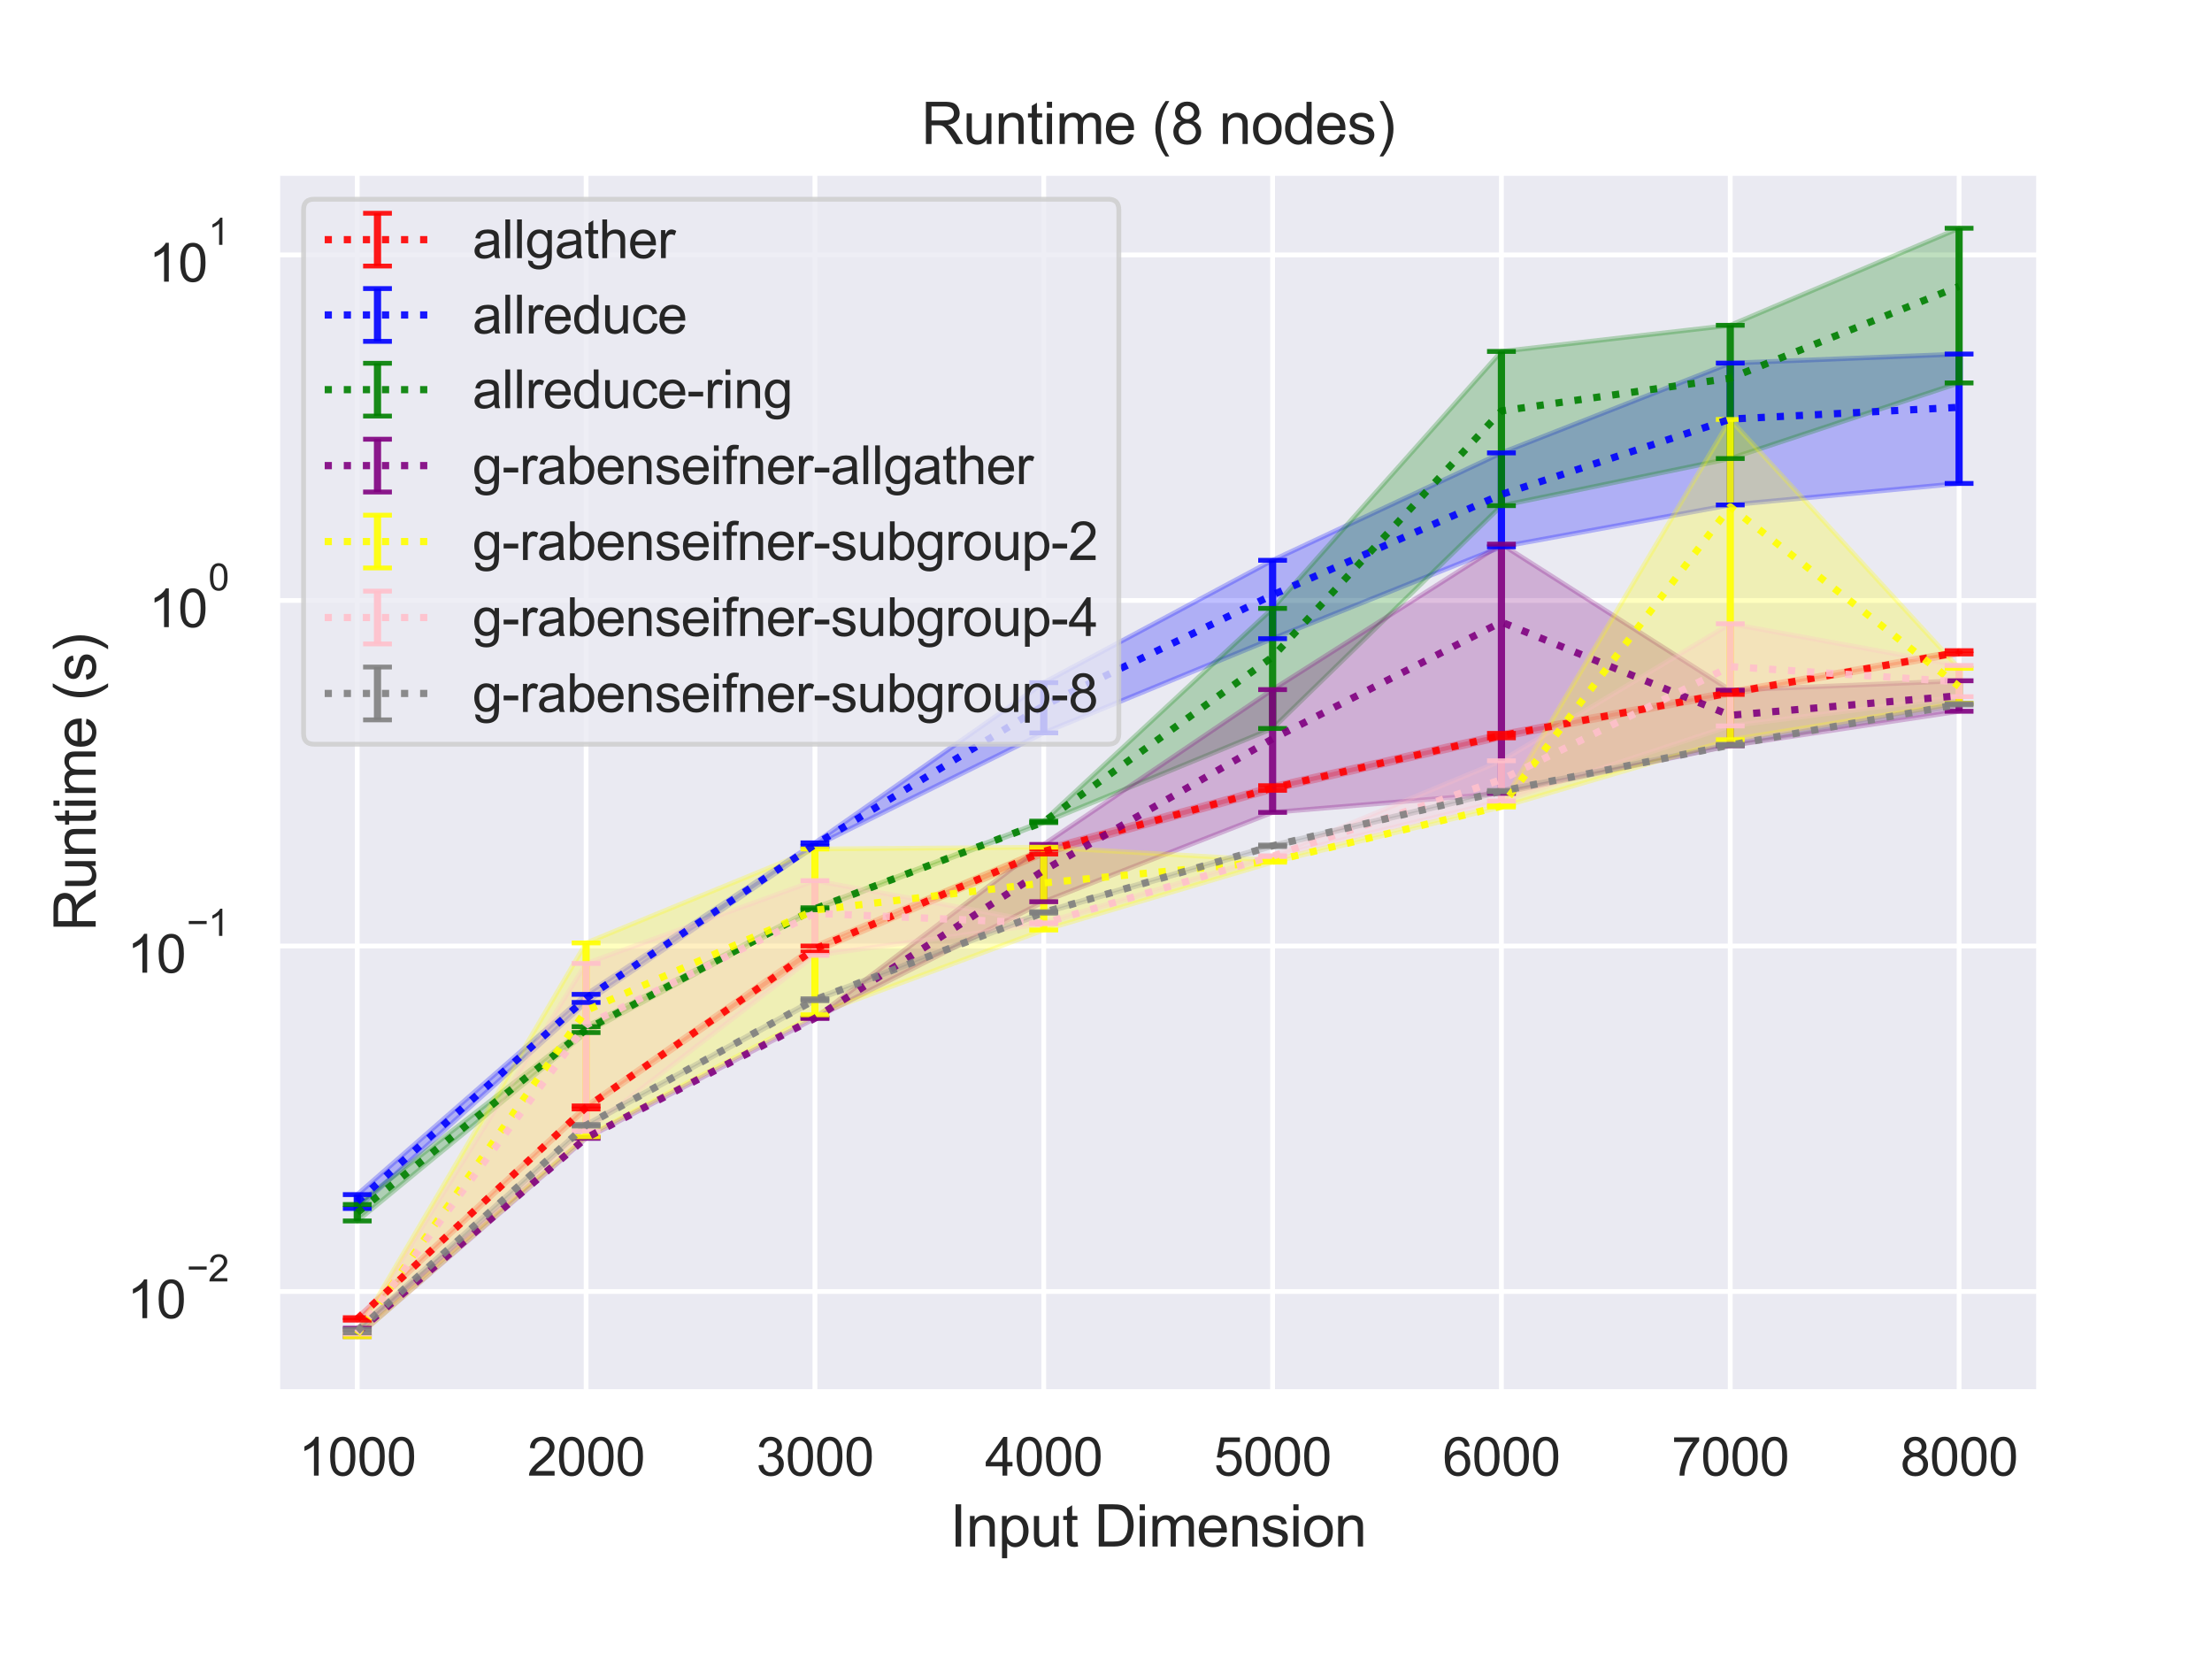 <?xml version="1.0" encoding="utf-8" standalone="no"?>
<!DOCTYPE svg PUBLIC "-//W3C//DTD SVG 1.1//EN"
  "http://www.w3.org/Graphics/SVG/1.1/DTD/svg11.dtd">
<svg height="345.6pt" version="1.1" viewBox="0 0 460.8 345.6" width="460.8pt" xmlns="http://www.w3.org/2000/svg" xmlns:xlink="http://www.w3.org/1999/xlink">
 <defs>
  <style type="text/css">*{stroke-linecap:butt;stroke-linejoin:round;}</style>
 </defs>
 <g id="figure_1">
  <g id="patch_1">
   <path d="M 0 345.6 
L 460.8 345.6 
L 460.8 0 
L 0 0 
z
" style="fill:#ffffff;"/>
  </g>
  <g id="axes_1">
   <g id="patch_2">
    <path d="M 57.74 290.02 
L 424.8 290.02 
L 424.8 36 
L 57.74 36 
z
" style="fill:#eaeaf2;"/>
   </g>
   <g id="matplotlib.axis_1">
    <g id="xtick_1">
     <g id="line2d_1">
      <path clip-path="url(#p2a4b31f28f)" d="M 74.425 290.02 
L 74.425 36 
" style="fill:none;stroke:#ffffff;stroke-linecap:round;"/>
     </g>
     <g id="text_1">
      <!-- 1000 -->
      <g style="fill:#262626;" transform="translate(62.19 307.394)scale(0.11 -0.11)">
       <defs>
        <path d="M 2384 0 
L 1822 0 
L 1822 3584 
Q 1619 3391 1289 3197 
Q 959 3003 697 2906 
L 697 3450 
Q 1169 3672 1522 3987 
Q 1875 4303 2022 4600 
L 2384 4600 
L 2384 0 
z
" id="ArialMT-31" transform="scale(0.016)"/>
        <path d="M 266 2259 
Q 266 3072 433 3567 
Q 600 4063 929 4331 
Q 1259 4600 1759 4600 
Q 2128 4600 2406 4451 
Q 2684 4303 2865 4023 
Q 3047 3744 3150 3342 
Q 3253 2941 3253 2259 
Q 3253 1453 3087 958 
Q 2922 463 2592 192 
Q 2263 -78 1759 -78 
Q 1097 -78 719 397 
Q 266 969 266 2259 
z
M 844 2259 
Q 844 1131 1108 757 
Q 1372 384 1759 384 
Q 2147 384 2411 759 
Q 2675 1134 2675 2259 
Q 2675 3391 2411 3762 
Q 2147 4134 1753 4134 
Q 1366 4134 1134 3806 
Q 844 3388 844 2259 
z
" id="ArialMT-30" transform="scale(0.016)"/>
       </defs>
       <use xlink:href="#ArialMT-31"/>
       <use x="55.615" xlink:href="#ArialMT-30"/>
       <use x="111.23" xlink:href="#ArialMT-30"/>
       <use x="166.846" xlink:href="#ArialMT-30"/>
      </g>
     </g>
    </g>
    <g id="xtick_2">
     <g id="line2d_2">
      <path clip-path="url(#p2a4b31f28f)" d="M 122.095 290.02 
L 122.095 36 
" style="fill:none;stroke:#ffffff;stroke-linecap:round;"/>
     </g>
     <g id="text_2">
      <!-- 2000 -->
      <g style="fill:#262626;" transform="translate(109.861 307.394)scale(0.11 -0.11)">
       <defs>
        <path d="M 3222 541 
L 3222 0 
L 194 0 
Q 188 203 259 391 
Q 375 700 629 1000 
Q 884 1300 1366 1694 
Q 2113 2306 2375 2664 
Q 2638 3022 2638 3341 
Q 2638 3675 2398 3904 
Q 2159 4134 1775 4134 
Q 1369 4134 1125 3890 
Q 881 3647 878 3216 
L 300 3275 
Q 359 3922 746 4261 
Q 1134 4600 1788 4600 
Q 2447 4600 2831 4234 
Q 3216 3869 3216 3328 
Q 3216 3053 3103 2787 
Q 2991 2522 2730 2228 
Q 2469 1934 1863 1422 
Q 1356 997 1212 845 
Q 1069 694 975 541 
L 3222 541 
z
" id="ArialMT-32" transform="scale(0.016)"/>
       </defs>
       <use xlink:href="#ArialMT-32"/>
       <use x="55.615" xlink:href="#ArialMT-30"/>
       <use x="111.23" xlink:href="#ArialMT-30"/>
       <use x="166.846" xlink:href="#ArialMT-30"/>
      </g>
     </g>
    </g>
    <g id="xtick_3">
     <g id="line2d_3">
      <path clip-path="url(#p2a4b31f28f)" d="M 169.765 290.02 
L 169.765 36 
" style="fill:none;stroke:#ffffff;stroke-linecap:round;"/>
     </g>
     <g id="text_3">
      <!-- 3000 -->
      <g style="fill:#262626;" transform="translate(157.531 307.394)scale(0.11 -0.11)">
       <defs>
        <path d="M 269 1209 
L 831 1284 
Q 928 806 1161 595 
Q 1394 384 1728 384 
Q 2125 384 2398 659 
Q 2672 934 2672 1341 
Q 2672 1728 2419 1979 
Q 2166 2231 1775 2231 
Q 1616 2231 1378 2169 
L 1441 2663 
Q 1497 2656 1531 2656 
Q 1891 2656 2178 2843 
Q 2466 3031 2466 3422 
Q 2466 3731 2256 3934 
Q 2047 4138 1716 4138 
Q 1388 4138 1169 3931 
Q 950 3725 888 3313 
L 325 3413 
Q 428 3978 793 4289 
Q 1159 4600 1703 4600 
Q 2078 4600 2393 4439 
Q 2709 4278 2876 4000 
Q 3044 3722 3044 3409 
Q 3044 3113 2884 2869 
Q 2725 2625 2413 2481 
Q 2819 2388 3044 2092 
Q 3269 1797 3269 1353 
Q 3269 753 2831 336 
Q 2394 -81 1725 -81 
Q 1122 -81 723 278 
Q 325 638 269 1209 
z
" id="ArialMT-33" transform="scale(0.016)"/>
       </defs>
       <use xlink:href="#ArialMT-33"/>
       <use x="55.615" xlink:href="#ArialMT-30"/>
       <use x="111.23" xlink:href="#ArialMT-30"/>
       <use x="166.846" xlink:href="#ArialMT-30"/>
      </g>
     </g>
    </g>
    <g id="xtick_4">
     <g id="line2d_4">
      <path clip-path="url(#p2a4b31f28f)" d="M 217.435 290.02 
L 217.435 36 
" style="fill:none;stroke:#ffffff;stroke-linecap:round;"/>
     </g>
     <g id="text_4">
      <!-- 4000 -->
      <g style="fill:#262626;" transform="translate(205.201 307.394)scale(0.11 -0.11)">
       <defs>
        <path d="M 2069 0 
L 2069 1097 
L 81 1097 
L 81 1613 
L 2172 4581 
L 2631 4581 
L 2631 1613 
L 3250 1613 
L 3250 1097 
L 2631 1097 
L 2631 0 
L 2069 0 
z
M 2069 1613 
L 2069 3678 
L 634 1613 
L 2069 1613 
z
" id="ArialMT-34" transform="scale(0.016)"/>
       </defs>
       <use xlink:href="#ArialMT-34"/>
       <use x="55.615" xlink:href="#ArialMT-30"/>
       <use x="111.23" xlink:href="#ArialMT-30"/>
       <use x="166.846" xlink:href="#ArialMT-30"/>
      </g>
     </g>
    </g>
    <g id="xtick_5">
     <g id="line2d_5">
      <path clip-path="url(#p2a4b31f28f)" d="M 265.105 290.02 
L 265.105 36 
" style="fill:none;stroke:#ffffff;stroke-linecap:round;"/>
     </g>
     <g id="text_5">
      <!-- 5000 -->
      <g style="fill:#262626;" transform="translate(252.871 307.394)scale(0.11 -0.11)">
       <defs>
        <path d="M 266 1200 
L 856 1250 
Q 922 819 1161 601 
Q 1400 384 1738 384 
Q 2144 384 2425 690 
Q 2706 997 2706 1503 
Q 2706 1984 2436 2262 
Q 2166 2541 1728 2541 
Q 1456 2541 1237 2417 
Q 1019 2294 894 2097 
L 366 2166 
L 809 4519 
L 3088 4519 
L 3088 3981 
L 1259 3981 
L 1013 2750 
Q 1425 3038 1878 3038 
Q 2478 3038 2890 2622 
Q 3303 2206 3303 1553 
Q 3303 931 2941 478 
Q 2500 -78 1738 -78 
Q 1113 -78 717 272 
Q 322 622 266 1200 
z
" id="ArialMT-35" transform="scale(0.016)"/>
       </defs>
       <use xlink:href="#ArialMT-35"/>
       <use x="55.615" xlink:href="#ArialMT-30"/>
       <use x="111.23" xlink:href="#ArialMT-30"/>
       <use x="166.846" xlink:href="#ArialMT-30"/>
      </g>
     </g>
    </g>
    <g id="xtick_6">
     <g id="line2d_6">
      <path clip-path="url(#p2a4b31f28f)" d="M 312.775 290.02 
L 312.775 36 
" style="fill:none;stroke:#ffffff;stroke-linecap:round;"/>
     </g>
     <g id="text_6">
      <!-- 6000 -->
      <g style="fill:#262626;" transform="translate(300.541 307.394)scale(0.11 -0.11)">
       <defs>
        <path d="M 3184 3459 
L 2625 3416 
Q 2550 3747 2413 3897 
Q 2184 4138 1850 4138 
Q 1581 4138 1378 3988 
Q 1113 3794 959 3422 
Q 806 3050 800 2363 
Q 1003 2672 1297 2822 
Q 1591 2972 1913 2972 
Q 2475 2972 2870 2558 
Q 3266 2144 3266 1488 
Q 3266 1056 3080 686 
Q 2894 316 2569 119 
Q 2244 -78 1831 -78 
Q 1128 -78 684 439 
Q 241 956 241 2144 
Q 241 3472 731 4075 
Q 1159 4600 1884 4600 
Q 2425 4600 2770 4297 
Q 3116 3994 3184 3459 
z
M 888 1484 
Q 888 1194 1011 928 
Q 1134 663 1356 523 
Q 1578 384 1822 384 
Q 2178 384 2434 671 
Q 2691 959 2691 1453 
Q 2691 1928 2437 2201 
Q 2184 2475 1800 2475 
Q 1419 2475 1153 2201 
Q 888 1928 888 1484 
z
" id="ArialMT-36" transform="scale(0.016)"/>
       </defs>
       <use xlink:href="#ArialMT-36"/>
       <use x="55.615" xlink:href="#ArialMT-30"/>
       <use x="111.23" xlink:href="#ArialMT-30"/>
       <use x="166.846" xlink:href="#ArialMT-30"/>
      </g>
     </g>
    </g>
    <g id="xtick_7">
     <g id="line2d_7">
      <path clip-path="url(#p2a4b31f28f)" d="M 360.445 290.02 
L 360.445 36 
" style="fill:none;stroke:#ffffff;stroke-linecap:round;"/>
     </g>
     <g id="text_7">
      <!-- 7000 -->
      <g style="fill:#262626;" transform="translate(348.211 307.394)scale(0.11 -0.11)">
       <defs>
        <path d="M 303 3981 
L 303 4522 
L 3269 4522 
L 3269 4084 
Q 2831 3619 2401 2847 
Q 1972 2075 1738 1259 
Q 1569 684 1522 0 
L 944 0 
Q 953 541 1156 1306 
Q 1359 2072 1739 2783 
Q 2119 3494 2547 3981 
L 303 3981 
z
" id="ArialMT-37" transform="scale(0.016)"/>
       </defs>
       <use xlink:href="#ArialMT-37"/>
       <use x="55.615" xlink:href="#ArialMT-30"/>
       <use x="111.23" xlink:href="#ArialMT-30"/>
       <use x="166.846" xlink:href="#ArialMT-30"/>
      </g>
     </g>
    </g>
    <g id="xtick_8">
     <g id="line2d_8">
      <path clip-path="url(#p2a4b31f28f)" d="M 408.115 290.02 
L 408.115 36 
" style="fill:none;stroke:#ffffff;stroke-linecap:round;"/>
     </g>
     <g id="text_8">
      <!-- 8000 -->
      <g style="fill:#262626;" transform="translate(395.881 307.394)scale(0.11 -0.11)">
       <defs>
        <path d="M 1131 2484 
Q 781 2613 612 2850 
Q 444 3088 444 3419 
Q 444 3919 803 4259 
Q 1163 4600 1759 4600 
Q 2359 4600 2725 4251 
Q 3091 3903 3091 3403 
Q 3091 3084 2923 2848 
Q 2756 2613 2416 2484 
Q 2838 2347 3058 2040 
Q 3278 1734 3278 1309 
Q 3278 722 2862 322 
Q 2447 -78 1769 -78 
Q 1091 -78 675 323 
Q 259 725 259 1325 
Q 259 1772 486 2073 
Q 713 2375 1131 2484 
z
M 1019 3438 
Q 1019 3113 1228 2906 
Q 1438 2700 1772 2700 
Q 2097 2700 2305 2904 
Q 2513 3109 2513 3406 
Q 2513 3716 2298 3927 
Q 2084 4138 1766 4138 
Q 1444 4138 1231 3931 
Q 1019 3725 1019 3438 
z
M 838 1322 
Q 838 1081 952 856 
Q 1066 631 1291 507 
Q 1516 384 1775 384 
Q 2178 384 2440 643 
Q 2703 903 2703 1303 
Q 2703 1709 2433 1975 
Q 2163 2241 1756 2241 
Q 1359 2241 1098 1978 
Q 838 1716 838 1322 
z
" id="ArialMT-38" transform="scale(0.016)"/>
       </defs>
       <use xlink:href="#ArialMT-38"/>
       <use x="55.615" xlink:href="#ArialMT-30"/>
       <use x="111.23" xlink:href="#ArialMT-30"/>
       <use x="166.846" xlink:href="#ArialMT-30"/>
      </g>
     </g>
    </g>
    <g id="text_9">
     <!-- Input Dimension -->
     <g style="fill:#262626;" transform="translate(197.916 322.169)scale(0.12 -0.12)">
      <defs>
       <path d="M 597 0 
L 597 4581 
L 1203 4581 
L 1203 0 
L 597 0 
z
" id="ArialMT-49" transform="scale(0.016)"/>
       <path d="M 422 0 
L 422 3319 
L 928 3319 
L 928 2847 
Q 1294 3394 1984 3394 
Q 2284 3394 2536 3286 
Q 2788 3178 2913 3003 
Q 3038 2828 3088 2588 
Q 3119 2431 3119 2041 
L 3119 0 
L 2556 0 
L 2556 2019 
Q 2556 2363 2490 2533 
Q 2425 2703 2258 2804 
Q 2091 2906 1866 2906 
Q 1506 2906 1245 2678 
Q 984 2450 984 1813 
L 984 0 
L 422 0 
z
" id="ArialMT-6e" transform="scale(0.016)"/>
       <path d="M 422 -1272 
L 422 3319 
L 934 3319 
L 934 2888 
Q 1116 3141 1344 3267 
Q 1572 3394 1897 3394 
Q 2322 3394 2647 3175 
Q 2972 2956 3137 2557 
Q 3303 2159 3303 1684 
Q 3303 1175 3120 767 
Q 2938 359 2589 142 
Q 2241 -75 1856 -75 
Q 1575 -75 1351 44 
Q 1128 163 984 344 
L 984 -1272 
L 422 -1272 
z
M 931 1641 
Q 931 1000 1190 694 
Q 1450 388 1819 388 
Q 2194 388 2461 705 
Q 2728 1022 2728 1688 
Q 2728 2322 2467 2637 
Q 2206 2953 1844 2953 
Q 1484 2953 1207 2617 
Q 931 2281 931 1641 
z
" id="ArialMT-70" transform="scale(0.016)"/>
       <path d="M 2597 0 
L 2597 488 
Q 2209 -75 1544 -75 
Q 1250 -75 995 37 
Q 741 150 617 320 
Q 494 491 444 738 
Q 409 903 409 1263 
L 409 3319 
L 972 3319 
L 972 1478 
Q 972 1038 1006 884 
Q 1059 663 1231 536 
Q 1403 409 1656 409 
Q 1909 409 2131 539 
Q 2353 669 2445 892 
Q 2538 1116 2538 1541 
L 2538 3319 
L 3100 3319 
L 3100 0 
L 2597 0 
z
" id="ArialMT-75" transform="scale(0.016)"/>
       <path d="M 1650 503 
L 1731 6 
Q 1494 -44 1306 -44 
Q 1000 -44 831 53 
Q 663 150 594 308 
Q 525 466 525 972 
L 525 2881 
L 113 2881 
L 113 3319 
L 525 3319 
L 525 4141 
L 1084 4478 
L 1084 3319 
L 1650 3319 
L 1650 2881 
L 1084 2881 
L 1084 941 
Q 1084 700 1114 631 
Q 1144 563 1211 522 
Q 1278 481 1403 481 
Q 1497 481 1650 503 
z
" id="ArialMT-74" transform="scale(0.016)"/>
       <path id="ArialMT-20" transform="scale(0.016)"/>
       <path d="M 494 0 
L 494 4581 
L 2072 4581 
Q 2606 4581 2888 4516 
Q 3281 4425 3559 4188 
Q 3922 3881 4101 3404 
Q 4281 2928 4281 2316 
Q 4281 1794 4159 1391 
Q 4038 988 3847 723 
Q 3656 459 3429 307 
Q 3203 156 2883 78 
Q 2563 0 2147 0 
L 494 0 
z
M 1100 541 
L 2078 541 
Q 2531 541 2789 625 
Q 3047 709 3200 863 
Q 3416 1078 3536 1442 
Q 3656 1806 3656 2325 
Q 3656 3044 3420 3430 
Q 3184 3816 2847 3947 
Q 2603 4041 2063 4041 
L 1100 4041 
L 1100 541 
z
" id="ArialMT-44" transform="scale(0.016)"/>
       <path d="M 425 3934 
L 425 4581 
L 988 4581 
L 988 3934 
L 425 3934 
z
M 425 0 
L 425 3319 
L 988 3319 
L 988 0 
L 425 0 
z
" id="ArialMT-69" transform="scale(0.016)"/>
       <path d="M 422 0 
L 422 3319 
L 925 3319 
L 925 2853 
Q 1081 3097 1340 3245 
Q 1600 3394 1931 3394 
Q 2300 3394 2536 3241 
Q 2772 3088 2869 2813 
Q 3263 3394 3894 3394 
Q 4388 3394 4653 3120 
Q 4919 2847 4919 2278 
L 4919 0 
L 4359 0 
L 4359 2091 
Q 4359 2428 4304 2576 
Q 4250 2725 4106 2815 
Q 3963 2906 3769 2906 
Q 3419 2906 3187 2673 
Q 2956 2441 2956 1928 
L 2956 0 
L 2394 0 
L 2394 2156 
Q 2394 2531 2256 2718 
Q 2119 2906 1806 2906 
Q 1569 2906 1367 2781 
Q 1166 2656 1075 2415 
Q 984 2175 984 1722 
L 984 0 
L 422 0 
z
" id="ArialMT-6d" transform="scale(0.016)"/>
       <path d="M 2694 1069 
L 3275 997 
Q 3138 488 2766 206 
Q 2394 -75 1816 -75 
Q 1088 -75 661 373 
Q 234 822 234 1631 
Q 234 2469 665 2931 
Q 1097 3394 1784 3394 
Q 2450 3394 2872 2941 
Q 3294 2488 3294 1666 
Q 3294 1616 3291 1516 
L 816 1516 
Q 847 969 1125 678 
Q 1403 388 1819 388 
Q 2128 388 2347 550 
Q 2566 713 2694 1069 
z
M 847 1978 
L 2700 1978 
Q 2663 2397 2488 2606 
Q 2219 2931 1791 2931 
Q 1403 2931 1139 2672 
Q 875 2413 847 1978 
z
" id="ArialMT-65" transform="scale(0.016)"/>
       <path d="M 197 991 
L 753 1078 
Q 800 744 1014 566 
Q 1228 388 1613 388 
Q 2000 388 2187 545 
Q 2375 703 2375 916 
Q 2375 1106 2209 1216 
Q 2094 1291 1634 1406 
Q 1016 1563 777 1677 
Q 538 1791 414 1992 
Q 291 2194 291 2438 
Q 291 2659 392 2848 
Q 494 3038 669 3163 
Q 800 3259 1026 3326 
Q 1253 3394 1513 3394 
Q 1903 3394 2198 3281 
Q 2494 3169 2634 2976 
Q 2775 2784 2828 2463 
L 2278 2388 
Q 2241 2644 2061 2787 
Q 1881 2931 1553 2931 
Q 1166 2931 1000 2803 
Q 834 2675 834 2503 
Q 834 2394 903 2306 
Q 972 2216 1119 2156 
Q 1203 2125 1616 2013 
Q 2213 1853 2448 1751 
Q 2684 1650 2818 1456 
Q 2953 1263 2953 975 
Q 2953 694 2789 445 
Q 2625 197 2315 61 
Q 2006 -75 1616 -75 
Q 969 -75 630 194 
Q 291 463 197 991 
z
" id="ArialMT-73" transform="scale(0.016)"/>
       <path d="M 213 1659 
Q 213 2581 725 3025 
Q 1153 3394 1769 3394 
Q 2453 3394 2887 2945 
Q 3322 2497 3322 1706 
Q 3322 1066 3130 698 
Q 2938 331 2570 128 
Q 2203 -75 1769 -75 
Q 1072 -75 642 372 
Q 213 819 213 1659 
z
M 791 1659 
Q 791 1022 1069 705 
Q 1347 388 1769 388 
Q 2188 388 2466 706 
Q 2744 1025 2744 1678 
Q 2744 2294 2464 2611 
Q 2184 2928 1769 2928 
Q 1347 2928 1069 2612 
Q 791 2297 791 1659 
z
" id="ArialMT-6f" transform="scale(0.016)"/>
      </defs>
      <use xlink:href="#ArialMT-49"/>
      <use x="27.783" xlink:href="#ArialMT-6e"/>
      <use x="83.398" xlink:href="#ArialMT-70"/>
      <use x="139.014" xlink:href="#ArialMT-75"/>
      <use x="194.629" xlink:href="#ArialMT-74"/>
      <use x="222.412" xlink:href="#ArialMT-20"/>
      <use x="250.195" xlink:href="#ArialMT-44"/>
      <use x="322.412" xlink:href="#ArialMT-69"/>
      <use x="344.629" xlink:href="#ArialMT-6d"/>
      <use x="427.93" xlink:href="#ArialMT-65"/>
      <use x="483.545" xlink:href="#ArialMT-6e"/>
      <use x="539.16" xlink:href="#ArialMT-73"/>
      <use x="589.16" xlink:href="#ArialMT-69"/>
      <use x="611.377" xlink:href="#ArialMT-6f"/>
      <use x="666.992" xlink:href="#ArialMT-6e"/>
     </g>
    </g>
   </g>
   <g id="matplotlib.axis_2">
    <g id="ytick_1">
     <g id="line2d_9">
      <path clip-path="url(#p2a4b31f28f)" d="M 57.74 269.042 
L 424.8 269.042 
" style="fill:none;stroke:#ffffff;stroke-linecap:round;"/>
     </g>
     <g id="text_10">
      <!-- $\mathdefault{10^{-2}}$ -->
      <g style="fill:#262626;" transform="translate(26.46 274.714)scale(0.11 -0.11)">
       <defs>
        <path d="M 3381 1997 
L 356 1997 
L 356 2522 
L 3381 2522 
L 3381 1997 
z
" id="ArialMT-2212" transform="scale(0.016)"/>
       </defs>
       <use transform="translate(0 0.994)" xlink:href="#ArialMT-31"/>
       <use transform="translate(55.615 0.994)" xlink:href="#ArialMT-30"/>
       <use transform="translate(112.973 70.688)scale(0.7)" xlink:href="#ArialMT-2212"/>
       <use transform="translate(153.852 70.688)scale(0.7)" xlink:href="#ArialMT-32"/>
      </g>
     </g>
    </g>
    <g id="ytick_2">
     <g id="line2d_10">
      <path clip-path="url(#p2a4b31f28f)" d="M 57.74 197.065 
L 424.8 197.065 
" style="fill:none;stroke:#ffffff;stroke-linecap:round;"/>
     </g>
     <g id="text_11">
      <!-- $\mathdefault{10^{-1}}$ -->
      <g style="fill:#262626;" transform="translate(26.46 202.737)scale(0.11 -0.11)">
       <use transform="translate(0 0.994)" xlink:href="#ArialMT-31"/>
       <use transform="translate(55.615 0.994)" xlink:href="#ArialMT-30"/>
       <use transform="translate(112.973 70.688)scale(0.7)" xlink:href="#ArialMT-2212"/>
       <use transform="translate(153.852 70.688)scale(0.7)" xlink:href="#ArialMT-31"/>
      </g>
     </g>
    </g>
    <g id="ytick_3">
     <g id="line2d_11">
      <path clip-path="url(#p2a4b31f28f)" d="M 57.74 125.088 
L 424.8 125.088 
" style="fill:none;stroke:#ffffff;stroke-linecap:round;"/>
     </g>
     <g id="text_12">
      <!-- $\mathdefault{10^{0}}$ -->
      <g style="fill:#262626;" transform="translate(30.97 130.76)scale(0.11 -0.11)">
       <use transform="translate(0 0.994)" xlink:href="#ArialMT-31"/>
       <use transform="translate(55.615 0.994)" xlink:href="#ArialMT-30"/>
       <use transform="translate(112.973 70.688)scale(0.7)" xlink:href="#ArialMT-30"/>
      </g>
     </g>
    </g>
    <g id="ytick_4">
     <g id="line2d_12">
      <path clip-path="url(#p2a4b31f28f)" d="M 57.74 53.11 
L 424.8 53.11 
" style="fill:none;stroke:#ffffff;stroke-linecap:round;"/>
     </g>
     <g id="text_13">
      <!-- $\mathdefault{10^{1}}$ -->
      <g style="fill:#262626;" transform="translate(30.97 58.782)scale(0.11 -0.11)">
       <use transform="translate(0 0.994)" xlink:href="#ArialMT-31"/>
       <use transform="translate(55.615 0.994)" xlink:href="#ArialMT-30"/>
       <use transform="translate(112.973 70.688)scale(0.7)" xlink:href="#ArialMT-31"/>
      </g>
     </g>
    </g>
    <g id="ytick_5"/>
    <g id="ytick_6"/>
    <g id="ytick_7"/>
    <g id="ytick_8"/>
    <g id="ytick_9"/>
    <g id="ytick_10"/>
    <g id="ytick_11"/>
    <g id="ytick_12"/>
    <g id="ytick_13"/>
    <g id="ytick_14"/>
    <g id="ytick_15"/>
    <g id="ytick_16"/>
    <g id="ytick_17"/>
    <g id="ytick_18"/>
    <g id="ytick_19"/>
    <g id="ytick_20"/>
    <g id="ytick_21"/>
    <g id="ytick_22"/>
    <g id="ytick_23"/>
    <g id="ytick_24"/>
    <g id="ytick_25"/>
    <g id="ytick_26"/>
    <g id="ytick_27"/>
    <g id="ytick_28"/>
    <g id="ytick_29"/>
    <g id="ytick_30"/>
    <g id="ytick_31"/>
    <g id="ytick_32"/>
    <g id="text_14">
     <!-- Runtime (s) -->
     <g style="fill:#262626;" transform="translate(19.934 194.013)rotate(-90)scale(0.12 -0.12)">
      <defs>
       <path d="M 503 0 
L 503 4581 
L 2534 4581 
Q 3147 4581 3465 4457 
Q 3784 4334 3975 4021 
Q 4166 3709 4166 3331 
Q 4166 2844 3850 2509 
Q 3534 2175 2875 2084 
Q 3116 1969 3241 1856 
Q 3506 1613 3744 1247 
L 4541 0 
L 3778 0 
L 3172 953 
Q 2906 1366 2734 1584 
Q 2563 1803 2427 1890 
Q 2291 1978 2150 2013 
Q 2047 2034 1813 2034 
L 1109 2034 
L 1109 0 
L 503 0 
z
M 1109 2559 
L 2413 2559 
Q 2828 2559 3062 2645 
Q 3297 2731 3419 2920 
Q 3541 3109 3541 3331 
Q 3541 3656 3305 3865 
Q 3069 4075 2559 4075 
L 1109 4075 
L 1109 2559 
z
" id="ArialMT-52" transform="scale(0.016)"/>
       <path d="M 1497 -1347 
Q 1031 -759 709 28 
Q 388 816 388 1659 
Q 388 2403 628 3084 
Q 909 3875 1497 4659 
L 1900 4659 
Q 1522 4009 1400 3731 
Q 1209 3300 1100 2831 
Q 966 2247 966 1656 
Q 966 153 1900 -1347 
L 1497 -1347 
z
" id="ArialMT-28" transform="scale(0.016)"/>
       <path d="M 791 -1347 
L 388 -1347 
Q 1322 153 1322 1656 
Q 1322 2244 1188 2822 
Q 1081 3291 891 3722 
Q 769 4003 388 4659 
L 791 4659 
Q 1378 3875 1659 3084 
Q 1900 2403 1900 1659 
Q 1900 816 1576 28 
Q 1253 -759 791 -1347 
z
" id="ArialMT-29" transform="scale(0.016)"/>
      </defs>
      <use xlink:href="#ArialMT-52"/>
      <use x="72.217" xlink:href="#ArialMT-75"/>
      <use x="127.832" xlink:href="#ArialMT-6e"/>
      <use x="183.447" xlink:href="#ArialMT-74"/>
      <use x="211.23" xlink:href="#ArialMT-69"/>
      <use x="233.447" xlink:href="#ArialMT-6d"/>
      <use x="316.748" xlink:href="#ArialMT-65"/>
      <use x="372.363" xlink:href="#ArialMT-20"/>
      <use x="400.146" xlink:href="#ArialMT-28"/>
      <use x="433.447" xlink:href="#ArialMT-73"/>
      <use x="483.447" xlink:href="#ArialMT-29"/>
     </g>
    </g>
   </g>
   <g id="PolyCollection_1">
    <defs>
     <path d="M 74.425 -71.101 
L 74.425 -70.587 
L 122.095 -114.579 
L 169.765 -147.293 
L 217.435 -167.687 
L 265.105 -180.959 
L 312.775 -191.893 
L 360.445 -200.938 
L 408.115 -209.36 
L 408.115 -210.061 
L 408.115 -210.061 
L 360.445 -201.625 
L 312.775 -192.822 
L 265.105 -181.934 
L 217.435 -168.778 
L 169.765 -148.529 
L 122.095 -115.213 
L 74.425 -71.101 
z
" id="m5e590482df" style="stroke:#ff0000;stroke-opacity:0.25;"/>
    </defs>
    <g clip-path="url(#p2a4b31f28f)">
     <use style="fill:#ff0000;fill-opacity:0.25;stroke:#ff0000;stroke-opacity:0.25;" x="0" xlink:href="#m5e590482df" y="345.6"/>
    </g>
   </g>
   <g id="PolyCollection_2">
    <defs>
     <path d="M 74.425 -96.745 
L 74.425 -93.854 
L 122.095 -136.77 
L 169.765 -169.309 
L 217.435 -192.931 
L 265.105 -212.554 
L 312.775 -231.688 
L 360.445 -240.408 
L 408.115 -244.888 
L 408.115 -271.846 
L 408.115 -271.846 
L 360.445 -269.958 
L 312.775 -251.253 
L 265.105 -228.884 
L 217.435 -203.388 
L 169.765 -170.017 
L 122.095 -138.456 
L 74.425 -96.745 
z
" id="mf35bca37ff" style="stroke:#0000ff;stroke-opacity:0.25;"/>
    </defs>
    <g clip-path="url(#p2a4b31f28f)">
     <use style="fill:#0000ff;fill-opacity:0.25;stroke:#0000ff;stroke-opacity:0.25;" x="0" xlink:href="#mf35bca37ff" y="345.6"/>
    </g>
   </g>
   <g id="PolyCollection_3">
    <defs>
     <path d="M 74.425 -94.677 
L 74.425 -91.251 
L 122.095 -130.499 
L 169.765 -156.082 
L 217.435 -174.239 
L 265.105 -193.844 
L 312.775 -240.259 
L 360.445 -250.08 
L 408.115 -265.828 
L 408.115 -298.054 
L 408.115 -298.054 
L 360.445 -277.84 
L 312.775 -272.387 
L 265.105 -218.86 
L 217.435 -174.544 
L 169.765 -156.488 
L 122.095 -131.736 
L 74.425 -94.677 
z
" id="m1d77c20ff7" style="stroke:#008000;stroke-opacity:0.25;"/>
    </defs>
    <g clip-path="url(#p2a4b31f28f)">
     <use style="fill:#008000;fill-opacity:0.25;stroke:#008000;stroke-opacity:0.25;" x="0" xlink:href="#m1d77c20ff7" y="345.6"/>
    </g>
   </g>
   <g id="PolyCollection_4">
    <defs>
     <path d="M 74.425 -68.903 
L 74.425 -67.17 
L 122.095 -108.466 
L 169.765 -133.459 
L 217.435 -157.754 
L 265.105 -176.367 
L 312.775 -180.335 
L 360.445 -190.268 
L 408.115 -197.43 
L 408.115 -203.785 
L 408.115 -203.785 
L 360.445 -201.831 
L 312.775 -232.246 
L 265.105 -201.939 
L 217.435 -169.693 
L 169.765 -133.52 
L 122.095 -108.623 
L 74.425 -68.903 
z
" id="m937e81fe35" style="stroke:#800080;stroke-opacity:0.25;"/>
    </defs>
    <g clip-path="url(#p2a4b31f28f)">
     <use style="fill:#800080;fill-opacity:0.25;stroke:#800080;stroke-opacity:0.25;" x="0" xlink:href="#m937e81fe35" y="345.6"/>
    </g>
   </g>
   <g id="PolyCollection_5">
    <defs>
     <path d="M 74.425 -68.134 
L 74.425 -67.126 
L 122.095 -108.795 
L 169.765 -134.198 
L 217.435 -151.861 
L 265.105 -165.993 
L 312.775 -177.488 
L 360.445 -191.501 
L 408.115 -199.111 
L 408.115 -206.373 
L 408.115 -206.373 
L 360.445 -258.212 
L 312.775 -177.814 
L 265.105 -166.376 
L 217.435 -169.116 
L 169.765 -168.739 
L 122.095 -149.168 
L 74.425 -68.134 
z
" id="m016f03d83c" style="stroke:#ffff00;stroke-opacity:0.25;"/>
    </defs>
    <g clip-path="url(#p2a4b31f28f)">
     <use style="fill:#ffff00;fill-opacity:0.25;stroke:#ffff00;stroke-opacity:0.25;" x="0" xlink:href="#m016f03d83c" y="345.6"/>
    </g>
   </g>
   <g id="PolyCollection_6">
    <defs>
     <path d="M 74.425 -68.211 
L 74.425 -67.709 
L 122.095 -109.944 
L 169.765 -146.574 
L 217.435 -153.177 
L 265.105 -167.165 
L 312.775 -178.718 
L 360.445 -194.372 
L 408.115 -200.47 
L 408.115 -206.966 
L 408.115 -206.966 
L 360.445 -215.656 
L 312.775 -187.116 
L 265.105 -167.328 
L 217.435 -153.363 
L 169.765 -162.149 
L 122.095 -144.892 
L 74.425 -68.211 
z
" id="m54ccec2b57" style="stroke:#ffc0cb;stroke-opacity:0.25;"/>
    </defs>
    <g clip-path="url(#p2a4b31f28f)">
     <use style="fill:#ffc0cb;fill-opacity:0.25;stroke:#ffc0cb;stroke-opacity:0.25;" x="0" xlink:href="#m54ccec2b57" y="345.6"/>
    </g>
   </g>
   <g id="PolyCollection_7">
    <defs>
     <path d="M 74.425 -68.687 
L 74.425 -67.95 
L 122.095 -111.016 
L 169.765 -137.143 
L 217.435 -155.376 
L 265.105 -169.252 
L 312.775 -180.649 
L 360.445 -190.25 
L 408.115 -198.741 
L 408.115 -199.03 
L 408.115 -199.03 
L 360.445 -190.529 
L 312.775 -180.935 
L 265.105 -169.551 
L 217.435 -155.673 
L 169.765 -137.526 
L 122.095 -111.334 
L 74.425 -68.687 
z
" id="md37f32d222" style="stroke:#808080;stroke-opacity:0.25;"/>
    </defs>
    <g clip-path="url(#p2a4b31f28f)">
     <use style="fill:#808080;fill-opacity:0.25;stroke:#808080;stroke-opacity:0.25;" x="0" xlink:href="#md37f32d222" y="345.6"/>
    </g>
   </g>
   <g id="LineCollection_1">
    <path clip-path="url(#p2a4b31f28f)" d="M 74.425 275.013 
L 74.425 274.499 
" style="fill:none;stroke:#ff0000;stroke-opacity:0.9;stroke-width:1.5;"/>
    <path clip-path="url(#p2a4b31f28f)" d="M 122.095 231.021 
L 122.095 230.387 
" style="fill:none;stroke:#ff0000;stroke-opacity:0.9;stroke-width:1.5;"/>
    <path clip-path="url(#p2a4b31f28f)" d="M 169.765 198.307 
L 169.765 197.071 
" style="fill:none;stroke:#ff0000;stroke-opacity:0.9;stroke-width:1.5;"/>
    <path clip-path="url(#p2a4b31f28f)" d="M 217.435 177.913 
L 217.435 176.822 
" style="fill:none;stroke:#ff0000;stroke-opacity:0.9;stroke-width:1.5;"/>
    <path clip-path="url(#p2a4b31f28f)" d="M 265.105 164.641 
L 265.105 163.666 
" style="fill:none;stroke:#ff0000;stroke-opacity:0.9;stroke-width:1.5;"/>
    <path clip-path="url(#p2a4b31f28f)" d="M 312.775 153.707 
L 312.775 152.778 
" style="fill:none;stroke:#ff0000;stroke-opacity:0.9;stroke-width:1.5;"/>
    <path clip-path="url(#p2a4b31f28f)" d="M 360.445 144.662 
L 360.445 143.975 
" style="fill:none;stroke:#ff0000;stroke-opacity:0.9;stroke-width:1.5;"/>
    <path clip-path="url(#p2a4b31f28f)" d="M 408.115 136.24 
L 408.115 135.539 
" style="fill:none;stroke:#ff0000;stroke-opacity:0.9;stroke-width:1.5;"/>
   </g>
   <g id="LineCollection_2">
    <path clip-path="url(#p2a4b31f28f)" d="M 74.425 251.746 
L 74.425 248.855 
" style="fill:none;stroke:#0000ff;stroke-opacity:0.9;stroke-width:1.5;"/>
    <path clip-path="url(#p2a4b31f28f)" d="M 122.095 208.83 
L 122.095 207.144 
" style="fill:none;stroke:#0000ff;stroke-opacity:0.9;stroke-width:1.5;"/>
    <path clip-path="url(#p2a4b31f28f)" d="M 169.765 176.291 
L 169.765 175.583 
" style="fill:none;stroke:#0000ff;stroke-opacity:0.9;stroke-width:1.5;"/>
    <path clip-path="url(#p2a4b31f28f)" d="M 217.435 152.669 
L 217.435 142.212 
" style="fill:none;stroke:#0000ff;stroke-opacity:0.9;stroke-width:1.5;"/>
    <path clip-path="url(#p2a4b31f28f)" d="M 265.105 133.046 
L 265.105 116.716 
" style="fill:none;stroke:#0000ff;stroke-opacity:0.9;stroke-width:1.5;"/>
    <path clip-path="url(#p2a4b31f28f)" d="M 312.775 113.912 
L 312.775 94.347 
" style="fill:none;stroke:#0000ff;stroke-opacity:0.9;stroke-width:1.5;"/>
    <path clip-path="url(#p2a4b31f28f)" d="M 360.445 105.192 
L 360.445 75.642 
" style="fill:none;stroke:#0000ff;stroke-opacity:0.9;stroke-width:1.5;"/>
    <path clip-path="url(#p2a4b31f28f)" d="M 408.115 100.712 
L 408.115 73.754 
" style="fill:none;stroke:#0000ff;stroke-opacity:0.9;stroke-width:1.5;"/>
   </g>
   <g id="LineCollection_3">
    <path clip-path="url(#p2a4b31f28f)" d="M 74.425 254.349 
L 74.425 250.923 
" style="fill:none;stroke:#008000;stroke-opacity:0.9;stroke-width:1.5;"/>
    <path clip-path="url(#p2a4b31f28f)" d="M 122.095 215.101 
L 122.095 213.864 
" style="fill:none;stroke:#008000;stroke-opacity:0.9;stroke-width:1.5;"/>
    <path clip-path="url(#p2a4b31f28f)" d="M 169.765 189.518 
L 169.765 189.112 
" style="fill:none;stroke:#008000;stroke-opacity:0.9;stroke-width:1.5;"/>
    <path clip-path="url(#p2a4b31f28f)" d="M 217.435 171.361 
L 217.435 171.056 
" style="fill:none;stroke:#008000;stroke-opacity:0.9;stroke-width:1.5;"/>
    <path clip-path="url(#p2a4b31f28f)" d="M 265.105 151.756 
L 265.105 126.74 
" style="fill:none;stroke:#008000;stroke-opacity:0.9;stroke-width:1.5;"/>
    <path clip-path="url(#p2a4b31f28f)" d="M 312.775 105.341 
L 312.775 73.213 
" style="fill:none;stroke:#008000;stroke-opacity:0.9;stroke-width:1.5;"/>
    <path clip-path="url(#p2a4b31f28f)" d="M 360.445 95.52 
L 360.445 67.76 
" style="fill:none;stroke:#008000;stroke-opacity:0.9;stroke-width:1.5;"/>
    <path clip-path="url(#p2a4b31f28f)" d="M 408.115 79.772 
L 408.115 47.546 
" style="fill:none;stroke:#008000;stroke-opacity:0.9;stroke-width:1.5;"/>
   </g>
   <g id="LineCollection_4">
    <path clip-path="url(#p2a4b31f28f)" d="M 74.425 278.43 
L 74.425 276.697 
" style="fill:none;stroke:#800080;stroke-opacity:0.9;stroke-width:1.5;"/>
    <path clip-path="url(#p2a4b31f28f)" d="M 122.095 237.134 
L 122.095 236.977 
" style="fill:none;stroke:#800080;stroke-opacity:0.9;stroke-width:1.5;"/>
    <path clip-path="url(#p2a4b31f28f)" d="M 169.765 212.141 
L 169.765 212.08 
" style="fill:none;stroke:#800080;stroke-opacity:0.9;stroke-width:1.5;"/>
    <path clip-path="url(#p2a4b31f28f)" d="M 217.435 187.846 
L 217.435 175.907 
" style="fill:none;stroke:#800080;stroke-opacity:0.9;stroke-width:1.5;"/>
    <path clip-path="url(#p2a4b31f28f)" d="M 265.105 169.233 
L 265.105 143.661 
" style="fill:none;stroke:#800080;stroke-opacity:0.9;stroke-width:1.5;"/>
    <path clip-path="url(#p2a4b31f28f)" d="M 312.775 165.265 
L 312.775 113.354 
" style="fill:none;stroke:#800080;stroke-opacity:0.9;stroke-width:1.5;"/>
    <path clip-path="url(#p2a4b31f28f)" d="M 360.445 155.332 
L 360.445 143.769 
" style="fill:none;stroke:#800080;stroke-opacity:0.9;stroke-width:1.5;"/>
    <path clip-path="url(#p2a4b31f28f)" d="M 408.115 148.17 
L 408.115 141.815 
" style="fill:none;stroke:#800080;stroke-opacity:0.9;stroke-width:1.5;"/>
   </g>
   <g id="LineCollection_5">
    <path clip-path="url(#p2a4b31f28f)" d="M 74.425 278.474 
L 74.425 277.466 
" style="fill:none;stroke:#ffff00;stroke-opacity:0.9;stroke-width:1.5;"/>
    <path clip-path="url(#p2a4b31f28f)" d="M 122.095 236.805 
L 122.095 196.432 
" style="fill:none;stroke:#ffff00;stroke-opacity:0.9;stroke-width:1.5;"/>
    <path clip-path="url(#p2a4b31f28f)" d="M 169.765 211.402 
L 169.765 176.861 
" style="fill:none;stroke:#ffff00;stroke-opacity:0.9;stroke-width:1.5;"/>
    <path clip-path="url(#p2a4b31f28f)" d="M 217.435 193.739 
L 217.435 176.484 
" style="fill:none;stroke:#ffff00;stroke-opacity:0.9;stroke-width:1.5;"/>
    <path clip-path="url(#p2a4b31f28f)" d="M 265.105 179.607 
L 265.105 179.224 
" style="fill:none;stroke:#ffff00;stroke-opacity:0.9;stroke-width:1.5;"/>
    <path clip-path="url(#p2a4b31f28f)" d="M 312.775 168.112 
L 312.775 167.786 
" style="fill:none;stroke:#ffff00;stroke-opacity:0.9;stroke-width:1.5;"/>
    <path clip-path="url(#p2a4b31f28f)" d="M 360.445 154.099 
L 360.445 87.388 
" style="fill:none;stroke:#ffff00;stroke-opacity:0.9;stroke-width:1.5;"/>
    <path clip-path="url(#p2a4b31f28f)" d="M 408.115 146.489 
L 408.115 139.227 
" style="fill:none;stroke:#ffff00;stroke-opacity:0.9;stroke-width:1.5;"/>
   </g>
   <g id="LineCollection_6">
    <path clip-path="url(#p2a4b31f28f)" d="M 74.425 277.891 
L 74.425 277.389 
" style="fill:none;stroke:#ffc0cb;stroke-opacity:0.9;stroke-width:1.5;"/>
    <path clip-path="url(#p2a4b31f28f)" d="M 122.095 235.656 
L 122.095 200.708 
" style="fill:none;stroke:#ffc0cb;stroke-opacity:0.9;stroke-width:1.5;"/>
    <path clip-path="url(#p2a4b31f28f)" d="M 169.765 199.026 
L 169.765 183.451 
" style="fill:none;stroke:#ffc0cb;stroke-opacity:0.9;stroke-width:1.5;"/>
    <path clip-path="url(#p2a4b31f28f)" d="M 217.435 192.423 
L 217.435 192.237 
" style="fill:none;stroke:#ffc0cb;stroke-opacity:0.9;stroke-width:1.5;"/>
    <path clip-path="url(#p2a4b31f28f)" d="M 265.105 178.435 
L 265.105 178.272 
" style="fill:none;stroke:#ffc0cb;stroke-opacity:0.9;stroke-width:1.5;"/>
    <path clip-path="url(#p2a4b31f28f)" d="M 312.775 166.882 
L 312.775 158.484 
" style="fill:none;stroke:#ffc0cb;stroke-opacity:0.9;stroke-width:1.5;"/>
    <path clip-path="url(#p2a4b31f28f)" d="M 360.445 151.228 
L 360.445 129.944 
" style="fill:none;stroke:#ffc0cb;stroke-opacity:0.9;stroke-width:1.5;"/>
    <path clip-path="url(#p2a4b31f28f)" d="M 408.115 145.13 
L 408.115 138.634 
" style="fill:none;stroke:#ffc0cb;stroke-opacity:0.9;stroke-width:1.5;"/>
   </g>
   <g id="LineCollection_7">
    <path clip-path="url(#p2a4b31f28f)" d="M 74.425 277.65 
L 74.425 276.913 
" style="fill:none;stroke:#808080;stroke-opacity:0.9;stroke-width:1.5;"/>
    <path clip-path="url(#p2a4b31f28f)" d="M 122.095 234.584 
L 122.095 234.266 
" style="fill:none;stroke:#808080;stroke-opacity:0.9;stroke-width:1.5;"/>
    <path clip-path="url(#p2a4b31f28f)" d="M 169.765 208.457 
L 169.765 208.074 
" style="fill:none;stroke:#808080;stroke-opacity:0.9;stroke-width:1.5;"/>
    <path clip-path="url(#p2a4b31f28f)" d="M 217.435 190.224 
L 217.435 189.927 
" style="fill:none;stroke:#808080;stroke-opacity:0.9;stroke-width:1.5;"/>
    <path clip-path="url(#p2a4b31f28f)" d="M 265.105 176.348 
L 265.105 176.049 
" style="fill:none;stroke:#808080;stroke-opacity:0.9;stroke-width:1.5;"/>
    <path clip-path="url(#p2a4b31f28f)" d="M 312.775 164.951 
L 312.775 164.665 
" style="fill:none;stroke:#808080;stroke-opacity:0.9;stroke-width:1.5;"/>
    <path clip-path="url(#p2a4b31f28f)" d="M 360.445 155.35 
L 360.445 155.071 
" style="fill:none;stroke:#808080;stroke-opacity:0.9;stroke-width:1.5;"/>
    <path clip-path="url(#p2a4b31f28f)" d="M 408.115 146.859 
L 408.115 146.57 
" style="fill:none;stroke:#808080;stroke-opacity:0.9;stroke-width:1.5;"/>
   </g>
   <g id="line2d_13">
    <defs>
     <path d="M 3 0 
L -3 -0 
" id="meb34ac27be" style="stroke:#ff0000;stroke-opacity:0.9;"/>
    </defs>
    <g clip-path="url(#p2a4b31f28f)">
     <use style="fill:#ff0000;fill-opacity:0.9;stroke:#ff0000;stroke-opacity:0.9;" x="74.425" xlink:href="#meb34ac27be" y="275.013"/>
     <use style="fill:#ff0000;fill-opacity:0.9;stroke:#ff0000;stroke-opacity:0.9;" x="122.095" xlink:href="#meb34ac27be" y="231.021"/>
     <use style="fill:#ff0000;fill-opacity:0.9;stroke:#ff0000;stroke-opacity:0.9;" x="169.765" xlink:href="#meb34ac27be" y="198.307"/>
     <use style="fill:#ff0000;fill-opacity:0.9;stroke:#ff0000;stroke-opacity:0.9;" x="217.435" xlink:href="#meb34ac27be" y="177.913"/>
     <use style="fill:#ff0000;fill-opacity:0.9;stroke:#ff0000;stroke-opacity:0.9;" x="265.105" xlink:href="#meb34ac27be" y="164.641"/>
     <use style="fill:#ff0000;fill-opacity:0.9;stroke:#ff0000;stroke-opacity:0.9;" x="312.775" xlink:href="#meb34ac27be" y="153.707"/>
     <use style="fill:#ff0000;fill-opacity:0.9;stroke:#ff0000;stroke-opacity:0.9;" x="360.445" xlink:href="#meb34ac27be" y="144.662"/>
     <use style="fill:#ff0000;fill-opacity:0.9;stroke:#ff0000;stroke-opacity:0.9;" x="408.115" xlink:href="#meb34ac27be" y="136.24"/>
    </g>
   </g>
   <g id="line2d_14">
    <g clip-path="url(#p2a4b31f28f)">
     <use style="fill:#ff0000;fill-opacity:0.9;stroke:#ff0000;stroke-opacity:0.9;" x="74.425" xlink:href="#meb34ac27be" y="274.499"/>
     <use style="fill:#ff0000;fill-opacity:0.9;stroke:#ff0000;stroke-opacity:0.9;" x="122.095" xlink:href="#meb34ac27be" y="230.387"/>
     <use style="fill:#ff0000;fill-opacity:0.9;stroke:#ff0000;stroke-opacity:0.9;" x="169.765" xlink:href="#meb34ac27be" y="197.071"/>
     <use style="fill:#ff0000;fill-opacity:0.9;stroke:#ff0000;stroke-opacity:0.9;" x="217.435" xlink:href="#meb34ac27be" y="176.822"/>
     <use style="fill:#ff0000;fill-opacity:0.9;stroke:#ff0000;stroke-opacity:0.9;" x="265.105" xlink:href="#meb34ac27be" y="163.666"/>
     <use style="fill:#ff0000;fill-opacity:0.9;stroke:#ff0000;stroke-opacity:0.9;" x="312.775" xlink:href="#meb34ac27be" y="152.778"/>
     <use style="fill:#ff0000;fill-opacity:0.9;stroke:#ff0000;stroke-opacity:0.9;" x="360.445" xlink:href="#meb34ac27be" y="143.975"/>
     <use style="fill:#ff0000;fill-opacity:0.9;stroke:#ff0000;stroke-opacity:0.9;" x="408.115" xlink:href="#meb34ac27be" y="135.539"/>
    </g>
   </g>
   <g id="line2d_15">
    <defs>
     <path d="M 3 0 
L -3 -0 
" id="me1f95fff83" style="stroke:#0000ff;stroke-opacity:0.9;"/>
    </defs>
    <g clip-path="url(#p2a4b31f28f)">
     <use style="fill:#0000ff;fill-opacity:0.9;stroke:#0000ff;stroke-opacity:0.9;" x="74.425" xlink:href="#me1f95fff83" y="251.746"/>
     <use style="fill:#0000ff;fill-opacity:0.9;stroke:#0000ff;stroke-opacity:0.9;" x="122.095" xlink:href="#me1f95fff83" y="208.83"/>
     <use style="fill:#0000ff;fill-opacity:0.9;stroke:#0000ff;stroke-opacity:0.9;" x="169.765" xlink:href="#me1f95fff83" y="176.291"/>
     <use style="fill:#0000ff;fill-opacity:0.9;stroke:#0000ff;stroke-opacity:0.9;" x="217.435" xlink:href="#me1f95fff83" y="152.669"/>
     <use style="fill:#0000ff;fill-opacity:0.9;stroke:#0000ff;stroke-opacity:0.9;" x="265.105" xlink:href="#me1f95fff83" y="133.046"/>
     <use style="fill:#0000ff;fill-opacity:0.9;stroke:#0000ff;stroke-opacity:0.9;" x="312.775" xlink:href="#me1f95fff83" y="113.912"/>
     <use style="fill:#0000ff;fill-opacity:0.9;stroke:#0000ff;stroke-opacity:0.9;" x="360.445" xlink:href="#me1f95fff83" y="105.192"/>
     <use style="fill:#0000ff;fill-opacity:0.9;stroke:#0000ff;stroke-opacity:0.9;" x="408.115" xlink:href="#me1f95fff83" y="100.712"/>
    </g>
   </g>
   <g id="line2d_16">
    <g clip-path="url(#p2a4b31f28f)">
     <use style="fill:#0000ff;fill-opacity:0.9;stroke:#0000ff;stroke-opacity:0.9;" x="74.425" xlink:href="#me1f95fff83" y="248.855"/>
     <use style="fill:#0000ff;fill-opacity:0.9;stroke:#0000ff;stroke-opacity:0.9;" x="122.095" xlink:href="#me1f95fff83" y="207.144"/>
     <use style="fill:#0000ff;fill-opacity:0.9;stroke:#0000ff;stroke-opacity:0.9;" x="169.765" xlink:href="#me1f95fff83" y="175.583"/>
     <use style="fill:#0000ff;fill-opacity:0.9;stroke:#0000ff;stroke-opacity:0.9;" x="217.435" xlink:href="#me1f95fff83" y="142.212"/>
     <use style="fill:#0000ff;fill-opacity:0.9;stroke:#0000ff;stroke-opacity:0.9;" x="265.105" xlink:href="#me1f95fff83" y="116.716"/>
     <use style="fill:#0000ff;fill-opacity:0.9;stroke:#0000ff;stroke-opacity:0.9;" x="312.775" xlink:href="#me1f95fff83" y="94.347"/>
     <use style="fill:#0000ff;fill-opacity:0.9;stroke:#0000ff;stroke-opacity:0.9;" x="360.445" xlink:href="#me1f95fff83" y="75.642"/>
     <use style="fill:#0000ff;fill-opacity:0.9;stroke:#0000ff;stroke-opacity:0.9;" x="408.115" xlink:href="#me1f95fff83" y="73.754"/>
    </g>
   </g>
   <g id="line2d_17">
    <defs>
     <path d="M 3 0 
L -3 -0 
" id="me90a4b4132" style="stroke:#008000;stroke-opacity:0.9;"/>
    </defs>
    <g clip-path="url(#p2a4b31f28f)">
     <use style="fill:#008000;fill-opacity:0.9;stroke:#008000;stroke-opacity:0.9;" x="74.425" xlink:href="#me90a4b4132" y="254.349"/>
     <use style="fill:#008000;fill-opacity:0.9;stroke:#008000;stroke-opacity:0.9;" x="122.095" xlink:href="#me90a4b4132" y="215.101"/>
     <use style="fill:#008000;fill-opacity:0.9;stroke:#008000;stroke-opacity:0.9;" x="169.765" xlink:href="#me90a4b4132" y="189.518"/>
     <use style="fill:#008000;fill-opacity:0.9;stroke:#008000;stroke-opacity:0.9;" x="217.435" xlink:href="#me90a4b4132" y="171.361"/>
     <use style="fill:#008000;fill-opacity:0.9;stroke:#008000;stroke-opacity:0.9;" x="265.105" xlink:href="#me90a4b4132" y="151.756"/>
     <use style="fill:#008000;fill-opacity:0.9;stroke:#008000;stroke-opacity:0.9;" x="312.775" xlink:href="#me90a4b4132" y="105.341"/>
     <use style="fill:#008000;fill-opacity:0.9;stroke:#008000;stroke-opacity:0.9;" x="360.445" xlink:href="#me90a4b4132" y="95.52"/>
     <use style="fill:#008000;fill-opacity:0.9;stroke:#008000;stroke-opacity:0.9;" x="408.115" xlink:href="#me90a4b4132" y="79.772"/>
    </g>
   </g>
   <g id="line2d_18">
    <g clip-path="url(#p2a4b31f28f)">
     <use style="fill:#008000;fill-opacity:0.9;stroke:#008000;stroke-opacity:0.9;" x="74.425" xlink:href="#me90a4b4132" y="250.923"/>
     <use style="fill:#008000;fill-opacity:0.9;stroke:#008000;stroke-opacity:0.9;" x="122.095" xlink:href="#me90a4b4132" y="213.864"/>
     <use style="fill:#008000;fill-opacity:0.9;stroke:#008000;stroke-opacity:0.9;" x="169.765" xlink:href="#me90a4b4132" y="189.112"/>
     <use style="fill:#008000;fill-opacity:0.9;stroke:#008000;stroke-opacity:0.9;" x="217.435" xlink:href="#me90a4b4132" y="171.056"/>
     <use style="fill:#008000;fill-opacity:0.9;stroke:#008000;stroke-opacity:0.9;" x="265.105" xlink:href="#me90a4b4132" y="126.74"/>
     <use style="fill:#008000;fill-opacity:0.9;stroke:#008000;stroke-opacity:0.9;" x="312.775" xlink:href="#me90a4b4132" y="73.213"/>
     <use style="fill:#008000;fill-opacity:0.9;stroke:#008000;stroke-opacity:0.9;" x="360.445" xlink:href="#me90a4b4132" y="67.76"/>
     <use style="fill:#008000;fill-opacity:0.9;stroke:#008000;stroke-opacity:0.9;" x="408.115" xlink:href="#me90a4b4132" y="47.546"/>
    </g>
   </g>
   <g id="line2d_19">
    <defs>
     <path d="M 3 0 
L -3 -0 
" id="ma022eafe89" style="stroke:#800080;stroke-opacity:0.9;"/>
    </defs>
    <g clip-path="url(#p2a4b31f28f)">
     <use style="fill:#800080;fill-opacity:0.9;stroke:#800080;stroke-opacity:0.9;" x="74.425" xlink:href="#ma022eafe89" y="278.43"/>
     <use style="fill:#800080;fill-opacity:0.9;stroke:#800080;stroke-opacity:0.9;" x="122.095" xlink:href="#ma022eafe89" y="237.134"/>
     <use style="fill:#800080;fill-opacity:0.9;stroke:#800080;stroke-opacity:0.9;" x="169.765" xlink:href="#ma022eafe89" y="212.141"/>
     <use style="fill:#800080;fill-opacity:0.9;stroke:#800080;stroke-opacity:0.9;" x="217.435" xlink:href="#ma022eafe89" y="187.846"/>
     <use style="fill:#800080;fill-opacity:0.9;stroke:#800080;stroke-opacity:0.9;" x="265.105" xlink:href="#ma022eafe89" y="169.233"/>
     <use style="fill:#800080;fill-opacity:0.9;stroke:#800080;stroke-opacity:0.9;" x="312.775" xlink:href="#ma022eafe89" y="165.265"/>
     <use style="fill:#800080;fill-opacity:0.9;stroke:#800080;stroke-opacity:0.9;" x="360.445" xlink:href="#ma022eafe89" y="155.332"/>
     <use style="fill:#800080;fill-opacity:0.9;stroke:#800080;stroke-opacity:0.9;" x="408.115" xlink:href="#ma022eafe89" y="148.17"/>
    </g>
   </g>
   <g id="line2d_20">
    <g clip-path="url(#p2a4b31f28f)">
     <use style="fill:#800080;fill-opacity:0.9;stroke:#800080;stroke-opacity:0.9;" x="74.425" xlink:href="#ma022eafe89" y="276.697"/>
     <use style="fill:#800080;fill-opacity:0.9;stroke:#800080;stroke-opacity:0.9;" x="122.095" xlink:href="#ma022eafe89" y="236.977"/>
     <use style="fill:#800080;fill-opacity:0.9;stroke:#800080;stroke-opacity:0.9;" x="169.765" xlink:href="#ma022eafe89" y="212.08"/>
     <use style="fill:#800080;fill-opacity:0.9;stroke:#800080;stroke-opacity:0.9;" x="217.435" xlink:href="#ma022eafe89" y="175.907"/>
     <use style="fill:#800080;fill-opacity:0.9;stroke:#800080;stroke-opacity:0.9;" x="265.105" xlink:href="#ma022eafe89" y="143.661"/>
     <use style="fill:#800080;fill-opacity:0.9;stroke:#800080;stroke-opacity:0.9;" x="312.775" xlink:href="#ma022eafe89" y="113.354"/>
     <use style="fill:#800080;fill-opacity:0.9;stroke:#800080;stroke-opacity:0.9;" x="360.445" xlink:href="#ma022eafe89" y="143.769"/>
     <use style="fill:#800080;fill-opacity:0.9;stroke:#800080;stroke-opacity:0.9;" x="408.115" xlink:href="#ma022eafe89" y="141.815"/>
    </g>
   </g>
   <g id="line2d_21">
    <defs>
     <path d="M 3 0 
L -3 -0 
" id="m2bc28790f9" style="stroke:#ffff00;stroke-opacity:0.9;"/>
    </defs>
    <g clip-path="url(#p2a4b31f28f)">
     <use style="fill:#ffff00;fill-opacity:0.9;stroke:#ffff00;stroke-opacity:0.9;" x="74.425" xlink:href="#m2bc28790f9" y="278.474"/>
     <use style="fill:#ffff00;fill-opacity:0.9;stroke:#ffff00;stroke-opacity:0.9;" x="122.095" xlink:href="#m2bc28790f9" y="236.805"/>
     <use style="fill:#ffff00;fill-opacity:0.9;stroke:#ffff00;stroke-opacity:0.9;" x="169.765" xlink:href="#m2bc28790f9" y="211.402"/>
     <use style="fill:#ffff00;fill-opacity:0.9;stroke:#ffff00;stroke-opacity:0.9;" x="217.435" xlink:href="#m2bc28790f9" y="193.739"/>
     <use style="fill:#ffff00;fill-opacity:0.9;stroke:#ffff00;stroke-opacity:0.9;" x="265.105" xlink:href="#m2bc28790f9" y="179.607"/>
     <use style="fill:#ffff00;fill-opacity:0.9;stroke:#ffff00;stroke-opacity:0.9;" x="312.775" xlink:href="#m2bc28790f9" y="168.112"/>
     <use style="fill:#ffff00;fill-opacity:0.9;stroke:#ffff00;stroke-opacity:0.9;" x="360.445" xlink:href="#m2bc28790f9" y="154.099"/>
     <use style="fill:#ffff00;fill-opacity:0.9;stroke:#ffff00;stroke-opacity:0.9;" x="408.115" xlink:href="#m2bc28790f9" y="146.489"/>
    </g>
   </g>
   <g id="line2d_22">
    <g clip-path="url(#p2a4b31f28f)">
     <use style="fill:#ffff00;fill-opacity:0.9;stroke:#ffff00;stroke-opacity:0.9;" x="74.425" xlink:href="#m2bc28790f9" y="277.466"/>
     <use style="fill:#ffff00;fill-opacity:0.9;stroke:#ffff00;stroke-opacity:0.9;" x="122.095" xlink:href="#m2bc28790f9" y="196.432"/>
     <use style="fill:#ffff00;fill-opacity:0.9;stroke:#ffff00;stroke-opacity:0.9;" x="169.765" xlink:href="#m2bc28790f9" y="176.861"/>
     <use style="fill:#ffff00;fill-opacity:0.9;stroke:#ffff00;stroke-opacity:0.9;" x="217.435" xlink:href="#m2bc28790f9" y="176.484"/>
     <use style="fill:#ffff00;fill-opacity:0.9;stroke:#ffff00;stroke-opacity:0.9;" x="265.105" xlink:href="#m2bc28790f9" y="179.224"/>
     <use style="fill:#ffff00;fill-opacity:0.9;stroke:#ffff00;stroke-opacity:0.9;" x="312.775" xlink:href="#m2bc28790f9" y="167.786"/>
     <use style="fill:#ffff00;fill-opacity:0.9;stroke:#ffff00;stroke-opacity:0.9;" x="360.445" xlink:href="#m2bc28790f9" y="87.388"/>
     <use style="fill:#ffff00;fill-opacity:0.9;stroke:#ffff00;stroke-opacity:0.9;" x="408.115" xlink:href="#m2bc28790f9" y="139.227"/>
    </g>
   </g>
   <g id="line2d_23">
    <defs>
     <path d="M 3 0 
L -3 -0 
" id="m43cc7cde53" style="stroke:#ffc0cb;stroke-opacity:0.9;"/>
    </defs>
    <g clip-path="url(#p2a4b31f28f)">
     <use style="fill:#ffc0cb;fill-opacity:0.9;stroke:#ffc0cb;stroke-opacity:0.9;" x="74.425" xlink:href="#m43cc7cde53" y="277.891"/>
     <use style="fill:#ffc0cb;fill-opacity:0.9;stroke:#ffc0cb;stroke-opacity:0.9;" x="122.095" xlink:href="#m43cc7cde53" y="235.656"/>
     <use style="fill:#ffc0cb;fill-opacity:0.9;stroke:#ffc0cb;stroke-opacity:0.9;" x="169.765" xlink:href="#m43cc7cde53" y="199.026"/>
     <use style="fill:#ffc0cb;fill-opacity:0.9;stroke:#ffc0cb;stroke-opacity:0.9;" x="217.435" xlink:href="#m43cc7cde53" y="192.423"/>
     <use style="fill:#ffc0cb;fill-opacity:0.9;stroke:#ffc0cb;stroke-opacity:0.9;" x="265.105" xlink:href="#m43cc7cde53" y="178.435"/>
     <use style="fill:#ffc0cb;fill-opacity:0.9;stroke:#ffc0cb;stroke-opacity:0.9;" x="312.775" xlink:href="#m43cc7cde53" y="166.882"/>
     <use style="fill:#ffc0cb;fill-opacity:0.9;stroke:#ffc0cb;stroke-opacity:0.9;" x="360.445" xlink:href="#m43cc7cde53" y="151.228"/>
     <use style="fill:#ffc0cb;fill-opacity:0.9;stroke:#ffc0cb;stroke-opacity:0.9;" x="408.115" xlink:href="#m43cc7cde53" y="145.13"/>
    </g>
   </g>
   <g id="line2d_24">
    <g clip-path="url(#p2a4b31f28f)">
     <use style="fill:#ffc0cb;fill-opacity:0.9;stroke:#ffc0cb;stroke-opacity:0.9;" x="74.425" xlink:href="#m43cc7cde53" y="277.389"/>
     <use style="fill:#ffc0cb;fill-opacity:0.9;stroke:#ffc0cb;stroke-opacity:0.9;" x="122.095" xlink:href="#m43cc7cde53" y="200.708"/>
     <use style="fill:#ffc0cb;fill-opacity:0.9;stroke:#ffc0cb;stroke-opacity:0.9;" x="169.765" xlink:href="#m43cc7cde53" y="183.451"/>
     <use style="fill:#ffc0cb;fill-opacity:0.9;stroke:#ffc0cb;stroke-opacity:0.9;" x="217.435" xlink:href="#m43cc7cde53" y="192.237"/>
     <use style="fill:#ffc0cb;fill-opacity:0.9;stroke:#ffc0cb;stroke-opacity:0.9;" x="265.105" xlink:href="#m43cc7cde53" y="178.272"/>
     <use style="fill:#ffc0cb;fill-opacity:0.9;stroke:#ffc0cb;stroke-opacity:0.9;" x="312.775" xlink:href="#m43cc7cde53" y="158.484"/>
     <use style="fill:#ffc0cb;fill-opacity:0.9;stroke:#ffc0cb;stroke-opacity:0.9;" x="360.445" xlink:href="#m43cc7cde53" y="129.944"/>
     <use style="fill:#ffc0cb;fill-opacity:0.9;stroke:#ffc0cb;stroke-opacity:0.9;" x="408.115" xlink:href="#m43cc7cde53" y="138.634"/>
    </g>
   </g>
   <g id="line2d_25">
    <defs>
     <path d="M 3 0 
L -3 -0 
" id="me868a3dd7c" style="stroke:#808080;stroke-opacity:0.9;"/>
    </defs>
    <g clip-path="url(#p2a4b31f28f)">
     <use style="fill:#808080;fill-opacity:0.9;stroke:#808080;stroke-opacity:0.9;" x="74.425" xlink:href="#me868a3dd7c" y="277.65"/>
     <use style="fill:#808080;fill-opacity:0.9;stroke:#808080;stroke-opacity:0.9;" x="122.095" xlink:href="#me868a3dd7c" y="234.584"/>
     <use style="fill:#808080;fill-opacity:0.9;stroke:#808080;stroke-opacity:0.9;" x="169.765" xlink:href="#me868a3dd7c" y="208.457"/>
     <use style="fill:#808080;fill-opacity:0.9;stroke:#808080;stroke-opacity:0.9;" x="217.435" xlink:href="#me868a3dd7c" y="190.224"/>
     <use style="fill:#808080;fill-opacity:0.9;stroke:#808080;stroke-opacity:0.9;" x="265.105" xlink:href="#me868a3dd7c" y="176.348"/>
     <use style="fill:#808080;fill-opacity:0.9;stroke:#808080;stroke-opacity:0.9;" x="312.775" xlink:href="#me868a3dd7c" y="164.951"/>
     <use style="fill:#808080;fill-opacity:0.9;stroke:#808080;stroke-opacity:0.9;" x="360.445" xlink:href="#me868a3dd7c" y="155.35"/>
     <use style="fill:#808080;fill-opacity:0.9;stroke:#808080;stroke-opacity:0.9;" x="408.115" xlink:href="#me868a3dd7c" y="146.859"/>
    </g>
   </g>
   <g id="line2d_26">
    <g clip-path="url(#p2a4b31f28f)">
     <use style="fill:#808080;fill-opacity:0.9;stroke:#808080;stroke-opacity:0.9;" x="74.425" xlink:href="#me868a3dd7c" y="276.913"/>
     <use style="fill:#808080;fill-opacity:0.9;stroke:#808080;stroke-opacity:0.9;" x="122.095" xlink:href="#me868a3dd7c" y="234.266"/>
     <use style="fill:#808080;fill-opacity:0.9;stroke:#808080;stroke-opacity:0.9;" x="169.765" xlink:href="#me868a3dd7c" y="208.074"/>
     <use style="fill:#808080;fill-opacity:0.9;stroke:#808080;stroke-opacity:0.9;" x="217.435" xlink:href="#me868a3dd7c" y="189.927"/>
     <use style="fill:#808080;fill-opacity:0.9;stroke:#808080;stroke-opacity:0.9;" x="265.105" xlink:href="#me868a3dd7c" y="176.049"/>
     <use style="fill:#808080;fill-opacity:0.9;stroke:#808080;stroke-opacity:0.9;" x="312.775" xlink:href="#me868a3dd7c" y="164.665"/>
     <use style="fill:#808080;fill-opacity:0.9;stroke:#808080;stroke-opacity:0.9;" x="360.445" xlink:href="#me868a3dd7c" y="155.071"/>
     <use style="fill:#808080;fill-opacity:0.9;stroke:#808080;stroke-opacity:0.9;" x="408.115" xlink:href="#me868a3dd7c" y="146.57"/>
    </g>
   </g>
   <g id="line2d_27">
    <path clip-path="url(#p2a4b31f28f)" d="M 74.425 274.756 
L 122.095 230.704 
L 169.765 197.687 
L 217.435 177.364 
L 265.105 164.147 
L 312.775 153.242 
L 360.445 144.322 
L 408.115 135.879 
" style="fill:none;stroke:#ff0000;stroke-dasharray:1.5,2.475;stroke-dashoffset:0;stroke-opacity:0.9;stroke-width:1.5;"/>
   </g>
   <g id="line2d_28">
    <path clip-path="url(#p2a4b31f28f)" d="M 74.425 250.296 
L 122.095 207.972 
L 169.765 175.942 
L 217.435 146.985 
L 265.105 123.937 
L 312.775 103.007 
L 360.445 87.304 
L 408.115 84.852 
" style="fill:none;stroke:#0000ff;stroke-dasharray:1.5,2.475;stroke-dashoffset:0;stroke-opacity:0.9;stroke-width:1.5;"/>
   </g>
   <g id="line2d_29">
    <path clip-path="url(#p2a4b31f28f)" d="M 74.425 252.608 
L 122.095 214.484 
L 169.765 189.317 
L 217.435 171.211 
L 265.105 136.838 
L 312.775 85.604 
L 360.445 78.782 
L 408.115 59.642 
" style="fill:none;stroke:#008000;stroke-dasharray:1.5,2.475;stroke-dashoffset:0;stroke-opacity:0.9;stroke-width:1.5;"/>
   </g>
   <g id="line2d_30">
    <path clip-path="url(#p2a4b31f28f)" d="M 74.425 277.554 
L 122.095 237.055 
L 169.765 212.111 
L 217.435 181.306 
L 265.105 153.905 
L 312.775 129.587 
L 360.445 149.013 
L 408.115 144.932 
" style="fill:none;stroke:#800080;stroke-dasharray:1.5,2.475;stroke-dashoffset:0;stroke-opacity:0.9;stroke-width:1.5;"/>
   </g>
   <g id="line2d_31">
    <path clip-path="url(#p2a4b31f28f)" d="M 74.425 277.952 
L 122.095 210.509 
L 169.765 189.596 
L 217.435 183.938 
L 265.105 179.418 
L 312.775 167.948 
L 360.445 105.579 
L 408.115 143.01 
" style="fill:none;stroke:#ffff00;stroke-dasharray:1.5,2.475;stroke-dashoffset:0;stroke-opacity:0.9;stroke-width:1.5;"/>
   </g>
   <g id="line2d_32">
    <path clip-path="url(#p2a4b31f28f)" d="M 74.425 277.645 
L 122.095 213.535 
L 169.765 190.26 
L 217.435 192.329 
L 265.105 178.356 
L 312.775 162.406 
L 360.445 138.862 
L 408.115 142.032 
" style="fill:none;stroke:#ffc0cb;stroke-dasharray:1.5,2.475;stroke-dashoffset:0;stroke-opacity:0.9;stroke-width:1.5;"/>
   </g>
   <g id="line2d_33">
    <path clip-path="url(#p2a4b31f28f)" d="M 74.425 277.284 
L 122.095 234.424 
L 169.765 208.267 
L 217.435 190.075 
L 265.105 176.198 
L 312.775 164.807 
L 360.445 155.208 
L 408.115 146.718 
" style="fill:none;stroke:#808080;stroke-dasharray:1.5,2.475;stroke-dashoffset:0;stroke-opacity:0.9;stroke-width:1.5;"/>
   </g>
   <g id="patch_3">
    <path d="M 57.74 290.02 
L 57.74 36 
" style="fill:none;stroke:#ffffff;stroke-linecap:square;stroke-linejoin:miter;stroke-width:1.25;"/>
   </g>
   <g id="patch_4">
    <path d="M 424.8 290.02 
L 424.8 36 
" style="fill:none;stroke:#ffffff;stroke-linecap:square;stroke-linejoin:miter;stroke-width:1.25;"/>
   </g>
   <g id="patch_5">
    <path d="M 57.74 290.02 
L 424.8 290.02 
" style="fill:none;stroke:#ffffff;stroke-linecap:square;stroke-linejoin:miter;stroke-width:1.25;"/>
   </g>
   <g id="patch_6">
    <path d="M 57.74 36 
L 424.8 36 
" style="fill:none;stroke:#ffffff;stroke-linecap:square;stroke-linejoin:miter;stroke-width:1.25;"/>
   </g>
   <g id="text_15">
    <!-- Runtime (8 nodes) -->
    <g style="fill:#262626;" transform="translate(191.917 30)scale(0.12 -0.12)">
     <defs>
      <path d="M 2575 0 
L 2575 419 
Q 2259 -75 1647 -75 
Q 1250 -75 917 144 
Q 584 363 401 755 
Q 219 1147 219 1656 
Q 219 2153 384 2558 
Q 550 2963 881 3178 
Q 1213 3394 1622 3394 
Q 1922 3394 2156 3267 
Q 2391 3141 2538 2938 
L 2538 4581 
L 3097 4581 
L 3097 0 
L 2575 0 
z
M 797 1656 
Q 797 1019 1065 703 
Q 1334 388 1700 388 
Q 2069 388 2326 689 
Q 2584 991 2584 1609 
Q 2584 2291 2321 2609 
Q 2059 2928 1675 2928 
Q 1300 2928 1048 2622 
Q 797 2316 797 1656 
z
" id="ArialMT-64" transform="scale(0.016)"/>
     </defs>
     <use xlink:href="#ArialMT-52"/>
     <use x="72.217" xlink:href="#ArialMT-75"/>
     <use x="127.832" xlink:href="#ArialMT-6e"/>
     <use x="183.447" xlink:href="#ArialMT-74"/>
     <use x="211.23" xlink:href="#ArialMT-69"/>
     <use x="233.447" xlink:href="#ArialMT-6d"/>
     <use x="316.748" xlink:href="#ArialMT-65"/>
     <use x="372.363" xlink:href="#ArialMT-20"/>
     <use x="400.146" xlink:href="#ArialMT-28"/>
     <use x="433.447" xlink:href="#ArialMT-38"/>
     <use x="489.062" xlink:href="#ArialMT-20"/>
     <use x="516.846" xlink:href="#ArialMT-6e"/>
     <use x="572.461" xlink:href="#ArialMT-6f"/>
     <use x="628.076" xlink:href="#ArialMT-64"/>
     <use x="683.691" xlink:href="#ArialMT-65"/>
     <use x="739.307" xlink:href="#ArialMT-73"/>
     <use x="789.307" xlink:href="#ArialMT-29"/>
    </g>
   </g>
   <g id="legend_1">
    <g id="patch_7">
     <path d="M 65.44 155.029 
L 230.871 155.029 
Q 233.071 155.029 233.071 152.829 
L 233.071 43.7 
Q 233.071 41.5 230.871 41.5 
L 65.44 41.5 
Q 63.24 41.5 63.24 43.7 
L 63.24 152.829 
Q 63.24 155.029 65.44 155.029 
z
" style="fill:#eaeaf2;opacity:0.8;stroke:#cccccc;stroke-linejoin:miter;"/>
    </g>
    <g id="LineCollection_8">
     <path d="M 78.64 55.424 
L 78.64 44.424 
" style="fill:none;stroke:#ff0000;stroke-opacity:0.9;stroke-width:1.5;"/>
    </g>
    <g id="line2d_34">
     <g>
      <use style="fill:#ff0000;fill-opacity:0.9;stroke:#ff0000;stroke-opacity:0.9;" x="78.64" xlink:href="#meb34ac27be" y="55.424"/>
     </g>
    </g>
    <g id="line2d_35">
     <g>
      <use style="fill:#ff0000;fill-opacity:0.9;stroke:#ff0000;stroke-opacity:0.9;" x="78.64" xlink:href="#meb34ac27be" y="44.424"/>
     </g>
    </g>
    <g id="line2d_36">
     <path d="M 67.64 49.924 
L 89.64 49.924 
" style="fill:none;stroke:#ff0000;stroke-dasharray:1.5,2.475;stroke-dashoffset:0;stroke-opacity:0.9;stroke-width:1.5;"/>
    </g>
    <g id="line2d_37"/>
    <g id="text_16">
     <!-- allgather -->
     <g style="fill:#262626;" transform="translate(98.44 53.774)scale(0.11 -0.11)">
      <defs>
       <path d="M 2588 409 
Q 2275 144 1986 34 
Q 1697 -75 1366 -75 
Q 819 -75 525 192 
Q 231 459 231 875 
Q 231 1119 342 1320 
Q 453 1522 633 1644 
Q 813 1766 1038 1828 
Q 1203 1872 1538 1913 
Q 2219 1994 2541 2106 
Q 2544 2222 2544 2253 
Q 2544 2597 2384 2738 
Q 2169 2928 1744 2928 
Q 1347 2928 1158 2789 
Q 969 2650 878 2297 
L 328 2372 
Q 403 2725 575 2942 
Q 747 3159 1072 3276 
Q 1397 3394 1825 3394 
Q 2250 3394 2515 3294 
Q 2781 3194 2906 3042 
Q 3031 2891 3081 2659 
Q 3109 2516 3109 2141 
L 3109 1391 
Q 3109 606 3145 398 
Q 3181 191 3288 0 
L 2700 0 
Q 2613 175 2588 409 
z
M 2541 1666 
Q 2234 1541 1622 1453 
Q 1275 1403 1131 1340 
Q 988 1278 909 1158 
Q 831 1038 831 891 
Q 831 666 1001 516 
Q 1172 366 1500 366 
Q 1825 366 2078 508 
Q 2331 650 2450 897 
Q 2541 1088 2541 1459 
L 2541 1666 
z
" id="ArialMT-61" transform="scale(0.016)"/>
       <path d="M 409 0 
L 409 4581 
L 972 4581 
L 972 0 
L 409 0 
z
" id="ArialMT-6c" transform="scale(0.016)"/>
       <path d="M 319 -275 
L 866 -356 
Q 900 -609 1056 -725 
Q 1266 -881 1628 -881 
Q 2019 -881 2231 -725 
Q 2444 -569 2519 -288 
Q 2563 -116 2559 434 
Q 2191 0 1641 0 
Q 956 0 581 494 
Q 206 988 206 1678 
Q 206 2153 378 2554 
Q 550 2956 876 3175 
Q 1203 3394 1644 3394 
Q 2231 3394 2613 2919 
L 2613 3319 
L 3131 3319 
L 3131 450 
Q 3131 -325 2973 -648 
Q 2816 -972 2473 -1159 
Q 2131 -1347 1631 -1347 
Q 1038 -1347 672 -1080 
Q 306 -813 319 -275 
z
M 784 1719 
Q 784 1066 1043 766 
Q 1303 466 1694 466 
Q 2081 466 2343 764 
Q 2606 1063 2606 1700 
Q 2606 2309 2336 2618 
Q 2066 2928 1684 2928 
Q 1309 2928 1046 2623 
Q 784 2319 784 1719 
z
" id="ArialMT-67" transform="scale(0.016)"/>
       <path d="M 422 0 
L 422 4581 
L 984 4581 
L 984 2938 
Q 1378 3394 1978 3394 
Q 2347 3394 2619 3248 
Q 2891 3103 3008 2847 
Q 3125 2591 3125 2103 
L 3125 0 
L 2563 0 
L 2563 2103 
Q 2563 2525 2380 2717 
Q 2197 2909 1863 2909 
Q 1613 2909 1392 2779 
Q 1172 2650 1078 2428 
Q 984 2206 984 1816 
L 984 0 
L 422 0 
z
" id="ArialMT-68" transform="scale(0.016)"/>
       <path d="M 416 0 
L 416 3319 
L 922 3319 
L 922 2816 
Q 1116 3169 1280 3281 
Q 1444 3394 1641 3394 
Q 1925 3394 2219 3213 
L 2025 2691 
Q 1819 2813 1613 2813 
Q 1428 2813 1281 2702 
Q 1134 2591 1072 2394 
Q 978 2094 978 1738 
L 978 0 
L 416 0 
z
" id="ArialMT-72" transform="scale(0.016)"/>
      </defs>
      <use xlink:href="#ArialMT-61"/>
      <use x="55.615" xlink:href="#ArialMT-6c"/>
      <use x="77.832" xlink:href="#ArialMT-6c"/>
      <use x="100.049" xlink:href="#ArialMT-67"/>
      <use x="155.664" xlink:href="#ArialMT-61"/>
      <use x="211.279" xlink:href="#ArialMT-74"/>
      <use x="239.062" xlink:href="#ArialMT-68"/>
      <use x="294.678" xlink:href="#ArialMT-65"/>
      <use x="350.293" xlink:href="#ArialMT-72"/>
     </g>
    </g>
    <g id="LineCollection_9">
     <path d="M 78.64 71.112 
L 78.64 60.112 
" style="fill:none;stroke:#0000ff;stroke-opacity:0.9;stroke-width:1.5;"/>
    </g>
    <g id="line2d_38">
     <g>
      <use style="fill:#0000ff;fill-opacity:0.9;stroke:#0000ff;stroke-opacity:0.9;" x="78.64" xlink:href="#me1f95fff83" y="71.112"/>
     </g>
    </g>
    <g id="line2d_39">
     <g>
      <use style="fill:#0000ff;fill-opacity:0.9;stroke:#0000ff;stroke-opacity:0.9;" x="78.64" xlink:href="#me1f95fff83" y="60.112"/>
     </g>
    </g>
    <g id="line2d_40">
     <path d="M 67.64 65.612 
L 89.64 65.612 
" style="fill:none;stroke:#0000ff;stroke-dasharray:1.5,2.475;stroke-dashoffset:0;stroke-opacity:0.9;stroke-width:1.5;"/>
    </g>
    <g id="line2d_41"/>
    <g id="text_17">
     <!-- allreduce -->
     <g style="fill:#262626;" transform="translate(98.44 69.462)scale(0.11 -0.11)">
      <defs>
       <path d="M 2588 1216 
L 3141 1144 
Q 3050 572 2676 248 
Q 2303 -75 1759 -75 
Q 1078 -75 664 370 
Q 250 816 250 1647 
Q 250 2184 428 2587 
Q 606 2991 970 3192 
Q 1334 3394 1763 3394 
Q 2303 3394 2647 3120 
Q 2991 2847 3088 2344 
L 2541 2259 
Q 2463 2594 2264 2762 
Q 2066 2931 1784 2931 
Q 1359 2931 1093 2626 
Q 828 2322 828 1663 
Q 828 994 1084 691 
Q 1341 388 1753 388 
Q 2084 388 2306 591 
Q 2528 794 2588 1216 
z
" id="ArialMT-63" transform="scale(0.016)"/>
      </defs>
      <use xlink:href="#ArialMT-61"/>
      <use x="55.615" xlink:href="#ArialMT-6c"/>
      <use x="77.832" xlink:href="#ArialMT-6c"/>
      <use x="100.049" xlink:href="#ArialMT-72"/>
      <use x="133.35" xlink:href="#ArialMT-65"/>
      <use x="188.965" xlink:href="#ArialMT-64"/>
      <use x="244.58" xlink:href="#ArialMT-75"/>
      <use x="300.195" xlink:href="#ArialMT-63"/>
      <use x="350.195" xlink:href="#ArialMT-65"/>
     </g>
    </g>
    <g id="LineCollection_10">
     <path d="M 78.64 86.672 
L 78.64 75.672 
" style="fill:none;stroke:#008000;stroke-opacity:0.9;stroke-width:1.5;"/>
    </g>
    <g id="line2d_42">
     <g>
      <use style="fill:#008000;fill-opacity:0.9;stroke:#008000;stroke-opacity:0.9;" x="78.64" xlink:href="#me90a4b4132" y="86.672"/>
     </g>
    </g>
    <g id="line2d_43">
     <g>
      <use style="fill:#008000;fill-opacity:0.9;stroke:#008000;stroke-opacity:0.9;" x="78.64" xlink:href="#me90a4b4132" y="75.672"/>
     </g>
    </g>
    <g id="line2d_44">
     <path d="M 67.64 81.172 
L 89.64 81.172 
" style="fill:none;stroke:#008000;stroke-dasharray:1.5,2.475;stroke-dashoffset:0;stroke-opacity:0.9;stroke-width:1.5;"/>
    </g>
    <g id="line2d_45"/>
    <g id="text_18">
     <!-- allreduce-ring -->
     <g style="fill:#262626;" transform="translate(98.44 85.022)scale(0.11 -0.11)">
      <defs>
       <path d="M 203 1375 
L 203 1941 
L 1931 1941 
L 1931 1375 
L 203 1375 
z
" id="ArialMT-2d" transform="scale(0.016)"/>
      </defs>
      <use xlink:href="#ArialMT-61"/>
      <use x="55.615" xlink:href="#ArialMT-6c"/>
      <use x="77.832" xlink:href="#ArialMT-6c"/>
      <use x="100.049" xlink:href="#ArialMT-72"/>
      <use x="133.35" xlink:href="#ArialMT-65"/>
      <use x="188.965" xlink:href="#ArialMT-64"/>
      <use x="244.58" xlink:href="#ArialMT-75"/>
      <use x="300.195" xlink:href="#ArialMT-63"/>
      <use x="350.195" xlink:href="#ArialMT-65"/>
      <use x="405.811" xlink:href="#ArialMT-2d"/>
      <use x="439.111" xlink:href="#ArialMT-72"/>
      <use x="472.412" xlink:href="#ArialMT-69"/>
      <use x="494.629" xlink:href="#ArialMT-6e"/>
      <use x="550.244" xlink:href="#ArialMT-67"/>
     </g>
    </g>
    <g id="LineCollection_11">
     <path d="M 78.64 102.495 
L 78.64 91.495 
" style="fill:none;stroke:#800080;stroke-opacity:0.9;stroke-width:1.5;"/>
    </g>
    <g id="line2d_46">
     <g>
      <use style="fill:#800080;fill-opacity:0.9;stroke:#800080;stroke-opacity:0.9;" x="78.64" xlink:href="#ma022eafe89" y="102.495"/>
     </g>
    </g>
    <g id="line2d_47">
     <g>
      <use style="fill:#800080;fill-opacity:0.9;stroke:#800080;stroke-opacity:0.9;" x="78.64" xlink:href="#ma022eafe89" y="91.495"/>
     </g>
    </g>
    <g id="line2d_48">
     <path d="M 67.64 96.995 
L 89.64 96.995 
" style="fill:none;stroke:#800080;stroke-dasharray:1.5,2.475;stroke-dashoffset:0;stroke-opacity:0.9;stroke-width:1.5;"/>
    </g>
    <g id="line2d_49"/>
    <g id="text_19">
     <!-- g-rabenseifner-allgather -->
     <g style="fill:#262626;" transform="translate(98.44 100.845)scale(0.11 -0.11)">
      <defs>
       <path d="M 941 0 
L 419 0 
L 419 4581 
L 981 4581 
L 981 2947 
Q 1338 3394 1891 3394 
Q 2197 3394 2470 3270 
Q 2744 3147 2920 2923 
Q 3097 2700 3197 2384 
Q 3297 2069 3297 1709 
Q 3297 856 2875 390 
Q 2453 -75 1863 -75 
Q 1275 -75 941 416 
L 941 0 
z
M 934 1684 
Q 934 1088 1097 822 
Q 1363 388 1816 388 
Q 2184 388 2453 708 
Q 2722 1028 2722 1663 
Q 2722 2313 2464 2622 
Q 2206 2931 1841 2931 
Q 1472 2931 1203 2611 
Q 934 2291 934 1684 
z
" id="ArialMT-62" transform="scale(0.016)"/>
       <path d="M 556 0 
L 556 2881 
L 59 2881 
L 59 3319 
L 556 3319 
L 556 3672 
Q 556 4006 616 4169 
Q 697 4388 901 4523 
Q 1106 4659 1475 4659 
Q 1713 4659 2000 4603 
L 1916 4113 
Q 1741 4144 1584 4144 
Q 1328 4144 1222 4034 
Q 1116 3925 1116 3625 
L 1116 3319 
L 1763 3319 
L 1763 2881 
L 1116 2881 
L 1116 0 
L 556 0 
z
" id="ArialMT-66" transform="scale(0.016)"/>
      </defs>
      <use xlink:href="#ArialMT-67"/>
      <use x="55.615" xlink:href="#ArialMT-2d"/>
      <use x="88.916" xlink:href="#ArialMT-72"/>
      <use x="122.217" xlink:href="#ArialMT-61"/>
      <use x="177.832" xlink:href="#ArialMT-62"/>
      <use x="233.447" xlink:href="#ArialMT-65"/>
      <use x="289.062" xlink:href="#ArialMT-6e"/>
      <use x="344.678" xlink:href="#ArialMT-73"/>
      <use x="394.678" xlink:href="#ArialMT-65"/>
      <use x="450.293" xlink:href="#ArialMT-69"/>
      <use x="472.51" xlink:href="#ArialMT-66"/>
      <use x="500.293" xlink:href="#ArialMT-6e"/>
      <use x="555.908" xlink:href="#ArialMT-65"/>
      <use x="611.523" xlink:href="#ArialMT-72"/>
      <use x="644.824" xlink:href="#ArialMT-2d"/>
      <use x="678.125" xlink:href="#ArialMT-61"/>
      <use x="733.74" xlink:href="#ArialMT-6c"/>
      <use x="755.957" xlink:href="#ArialMT-6c"/>
      <use x="778.174" xlink:href="#ArialMT-67"/>
      <use x="833.789" xlink:href="#ArialMT-61"/>
      <use x="889.404" xlink:href="#ArialMT-74"/>
      <use x="917.188" xlink:href="#ArialMT-68"/>
      <use x="972.803" xlink:href="#ArialMT-65"/>
      <use x="1028.418" xlink:href="#ArialMT-72"/>
     </g>
    </g>
    <g id="LineCollection_12">
     <path d="M 78.64 118.318 
L 78.64 107.318 
" style="fill:none;stroke:#ffff00;stroke-opacity:0.9;stroke-width:1.5;"/>
    </g>
    <g id="line2d_50">
     <g>
      <use style="fill:#ffff00;fill-opacity:0.9;stroke:#ffff00;stroke-opacity:0.9;" x="78.64" xlink:href="#m2bc28790f9" y="118.318"/>
     </g>
    </g>
    <g id="line2d_51">
     <g>
      <use style="fill:#ffff00;fill-opacity:0.9;stroke:#ffff00;stroke-opacity:0.9;" x="78.64" xlink:href="#m2bc28790f9" y="107.318"/>
     </g>
    </g>
    <g id="line2d_52">
     <path d="M 67.64 112.818 
L 89.64 112.818 
" style="fill:none;stroke:#ffff00;stroke-dasharray:1.5,2.475;stroke-dashoffset:0;stroke-opacity:0.9;stroke-width:1.5;"/>
    </g>
    <g id="line2d_53"/>
    <g id="text_20">
     <!-- g-rabenseifner-subgroup-2 -->
     <g style="fill:#262626;" transform="translate(98.44 116.668)scale(0.11 -0.11)">
      <use xlink:href="#ArialMT-67"/>
      <use x="55.615" xlink:href="#ArialMT-2d"/>
      <use x="88.916" xlink:href="#ArialMT-72"/>
      <use x="122.217" xlink:href="#ArialMT-61"/>
      <use x="177.832" xlink:href="#ArialMT-62"/>
      <use x="233.447" xlink:href="#ArialMT-65"/>
      <use x="289.062" xlink:href="#ArialMT-6e"/>
      <use x="344.678" xlink:href="#ArialMT-73"/>
      <use x="394.678" xlink:href="#ArialMT-65"/>
      <use x="450.293" xlink:href="#ArialMT-69"/>
      <use x="472.51" xlink:href="#ArialMT-66"/>
      <use x="500.293" xlink:href="#ArialMT-6e"/>
      <use x="555.908" xlink:href="#ArialMT-65"/>
      <use x="611.523" xlink:href="#ArialMT-72"/>
      <use x="644.824" xlink:href="#ArialMT-2d"/>
      <use x="678.125" xlink:href="#ArialMT-73"/>
      <use x="728.125" xlink:href="#ArialMT-75"/>
      <use x="783.74" xlink:href="#ArialMT-62"/>
      <use x="839.355" xlink:href="#ArialMT-67"/>
      <use x="894.971" xlink:href="#ArialMT-72"/>
      <use x="928.271" xlink:href="#ArialMT-6f"/>
      <use x="983.887" xlink:href="#ArialMT-75"/>
      <use x="1039.502" xlink:href="#ArialMT-70"/>
      <use x="1095.117" xlink:href="#ArialMT-2d"/>
      <use x="1128.418" xlink:href="#ArialMT-32"/>
     </g>
    </g>
    <g id="LineCollection_13">
     <path d="M 78.64 134.141 
L 78.64 123.141 
" style="fill:none;stroke:#ffc0cb;stroke-opacity:0.9;stroke-width:1.5;"/>
    </g>
    <g id="line2d_54">
     <g>
      <use style="fill:#ffc0cb;fill-opacity:0.9;stroke:#ffc0cb;stroke-opacity:0.9;" x="78.64" xlink:href="#m43cc7cde53" y="134.141"/>
     </g>
    </g>
    <g id="line2d_55">
     <g>
      <use style="fill:#ffc0cb;fill-opacity:0.9;stroke:#ffc0cb;stroke-opacity:0.9;" x="78.64" xlink:href="#m43cc7cde53" y="123.141"/>
     </g>
    </g>
    <g id="line2d_56">
     <path d="M 67.64 128.641 
L 89.64 128.641 
" style="fill:none;stroke:#ffc0cb;stroke-dasharray:1.5,2.475;stroke-dashoffset:0;stroke-opacity:0.9;stroke-width:1.5;"/>
    </g>
    <g id="line2d_57"/>
    <g id="text_21">
     <!-- g-rabenseifner-subgroup-4 -->
     <g style="fill:#262626;" transform="translate(98.44 132.491)scale(0.11 -0.11)">
      <use xlink:href="#ArialMT-67"/>
      <use x="55.615" xlink:href="#ArialMT-2d"/>
      <use x="88.916" xlink:href="#ArialMT-72"/>
      <use x="122.217" xlink:href="#ArialMT-61"/>
      <use x="177.832" xlink:href="#ArialMT-62"/>
      <use x="233.447" xlink:href="#ArialMT-65"/>
      <use x="289.062" xlink:href="#ArialMT-6e"/>
      <use x="344.678" xlink:href="#ArialMT-73"/>
      <use x="394.678" xlink:href="#ArialMT-65"/>
      <use x="450.293" xlink:href="#ArialMT-69"/>
      <use x="472.51" xlink:href="#ArialMT-66"/>
      <use x="500.293" xlink:href="#ArialMT-6e"/>
      <use x="555.908" xlink:href="#ArialMT-65"/>
      <use x="611.523" xlink:href="#ArialMT-72"/>
      <use x="644.824" xlink:href="#ArialMT-2d"/>
      <use x="678.125" xlink:href="#ArialMT-73"/>
      <use x="728.125" xlink:href="#ArialMT-75"/>
      <use x="783.74" xlink:href="#ArialMT-62"/>
      <use x="839.355" xlink:href="#ArialMT-67"/>
      <use x="894.971" xlink:href="#ArialMT-72"/>
      <use x="928.271" xlink:href="#ArialMT-6f"/>
      <use x="983.887" xlink:href="#ArialMT-75"/>
      <use x="1039.502" xlink:href="#ArialMT-70"/>
      <use x="1095.117" xlink:href="#ArialMT-2d"/>
      <use x="1128.418" xlink:href="#ArialMT-34"/>
     </g>
    </g>
    <g id="LineCollection_14">
     <path d="M 78.64 149.963 
L 78.64 138.963 
" style="fill:none;stroke:#808080;stroke-opacity:0.9;stroke-width:1.5;"/>
    </g>
    <g id="line2d_58">
     <g>
      <use style="fill:#808080;fill-opacity:0.9;stroke:#808080;stroke-opacity:0.9;" x="78.64" xlink:href="#me868a3dd7c" y="149.963"/>
     </g>
    </g>
    <g id="line2d_59">
     <g>
      <use style="fill:#808080;fill-opacity:0.9;stroke:#808080;stroke-opacity:0.9;" x="78.64" xlink:href="#me868a3dd7c" y="138.963"/>
     </g>
    </g>
    <g id="line2d_60">
     <path d="M 67.64 144.463 
L 89.64 144.463 
" style="fill:none;stroke:#808080;stroke-dasharray:1.5,2.475;stroke-dashoffset:0;stroke-opacity:0.9;stroke-width:1.5;"/>
    </g>
    <g id="line2d_61"/>
    <g id="text_22">
     <!-- g-rabenseifner-subgroup-8 -->
     <g style="fill:#262626;" transform="translate(98.44 148.313)scale(0.11 -0.11)">
      <use xlink:href="#ArialMT-67"/>
      <use x="55.615" xlink:href="#ArialMT-2d"/>
      <use x="88.916" xlink:href="#ArialMT-72"/>
      <use x="122.217" xlink:href="#ArialMT-61"/>
      <use x="177.832" xlink:href="#ArialMT-62"/>
      <use x="233.447" xlink:href="#ArialMT-65"/>
      <use x="289.062" xlink:href="#ArialMT-6e"/>
      <use x="344.678" xlink:href="#ArialMT-73"/>
      <use x="394.678" xlink:href="#ArialMT-65"/>
      <use x="450.293" xlink:href="#ArialMT-69"/>
      <use x="472.51" xlink:href="#ArialMT-66"/>
      <use x="500.293" xlink:href="#ArialMT-6e"/>
      <use x="555.908" xlink:href="#ArialMT-65"/>
      <use x="611.523" xlink:href="#ArialMT-72"/>
      <use x="644.824" xlink:href="#ArialMT-2d"/>
      <use x="678.125" xlink:href="#ArialMT-73"/>
      <use x="728.125" xlink:href="#ArialMT-75"/>
      <use x="783.74" xlink:href="#ArialMT-62"/>
      <use x="839.355" xlink:href="#ArialMT-67"/>
      <use x="894.971" xlink:href="#ArialMT-72"/>
      <use x="928.271" xlink:href="#ArialMT-6f"/>
      <use x="983.887" xlink:href="#ArialMT-75"/>
      <use x="1039.502" xlink:href="#ArialMT-70"/>
      <use x="1095.117" xlink:href="#ArialMT-2d"/>
      <use x="1128.418" xlink:href="#ArialMT-38"/>
     </g>
    </g>
   </g>
  </g>
 </g>
 <defs>
  <clipPath id="p2a4b31f28f">
   <rect height="254.02" width="367.06" x="57.74" y="36"/>
  </clipPath>
 </defs>
</svg>
